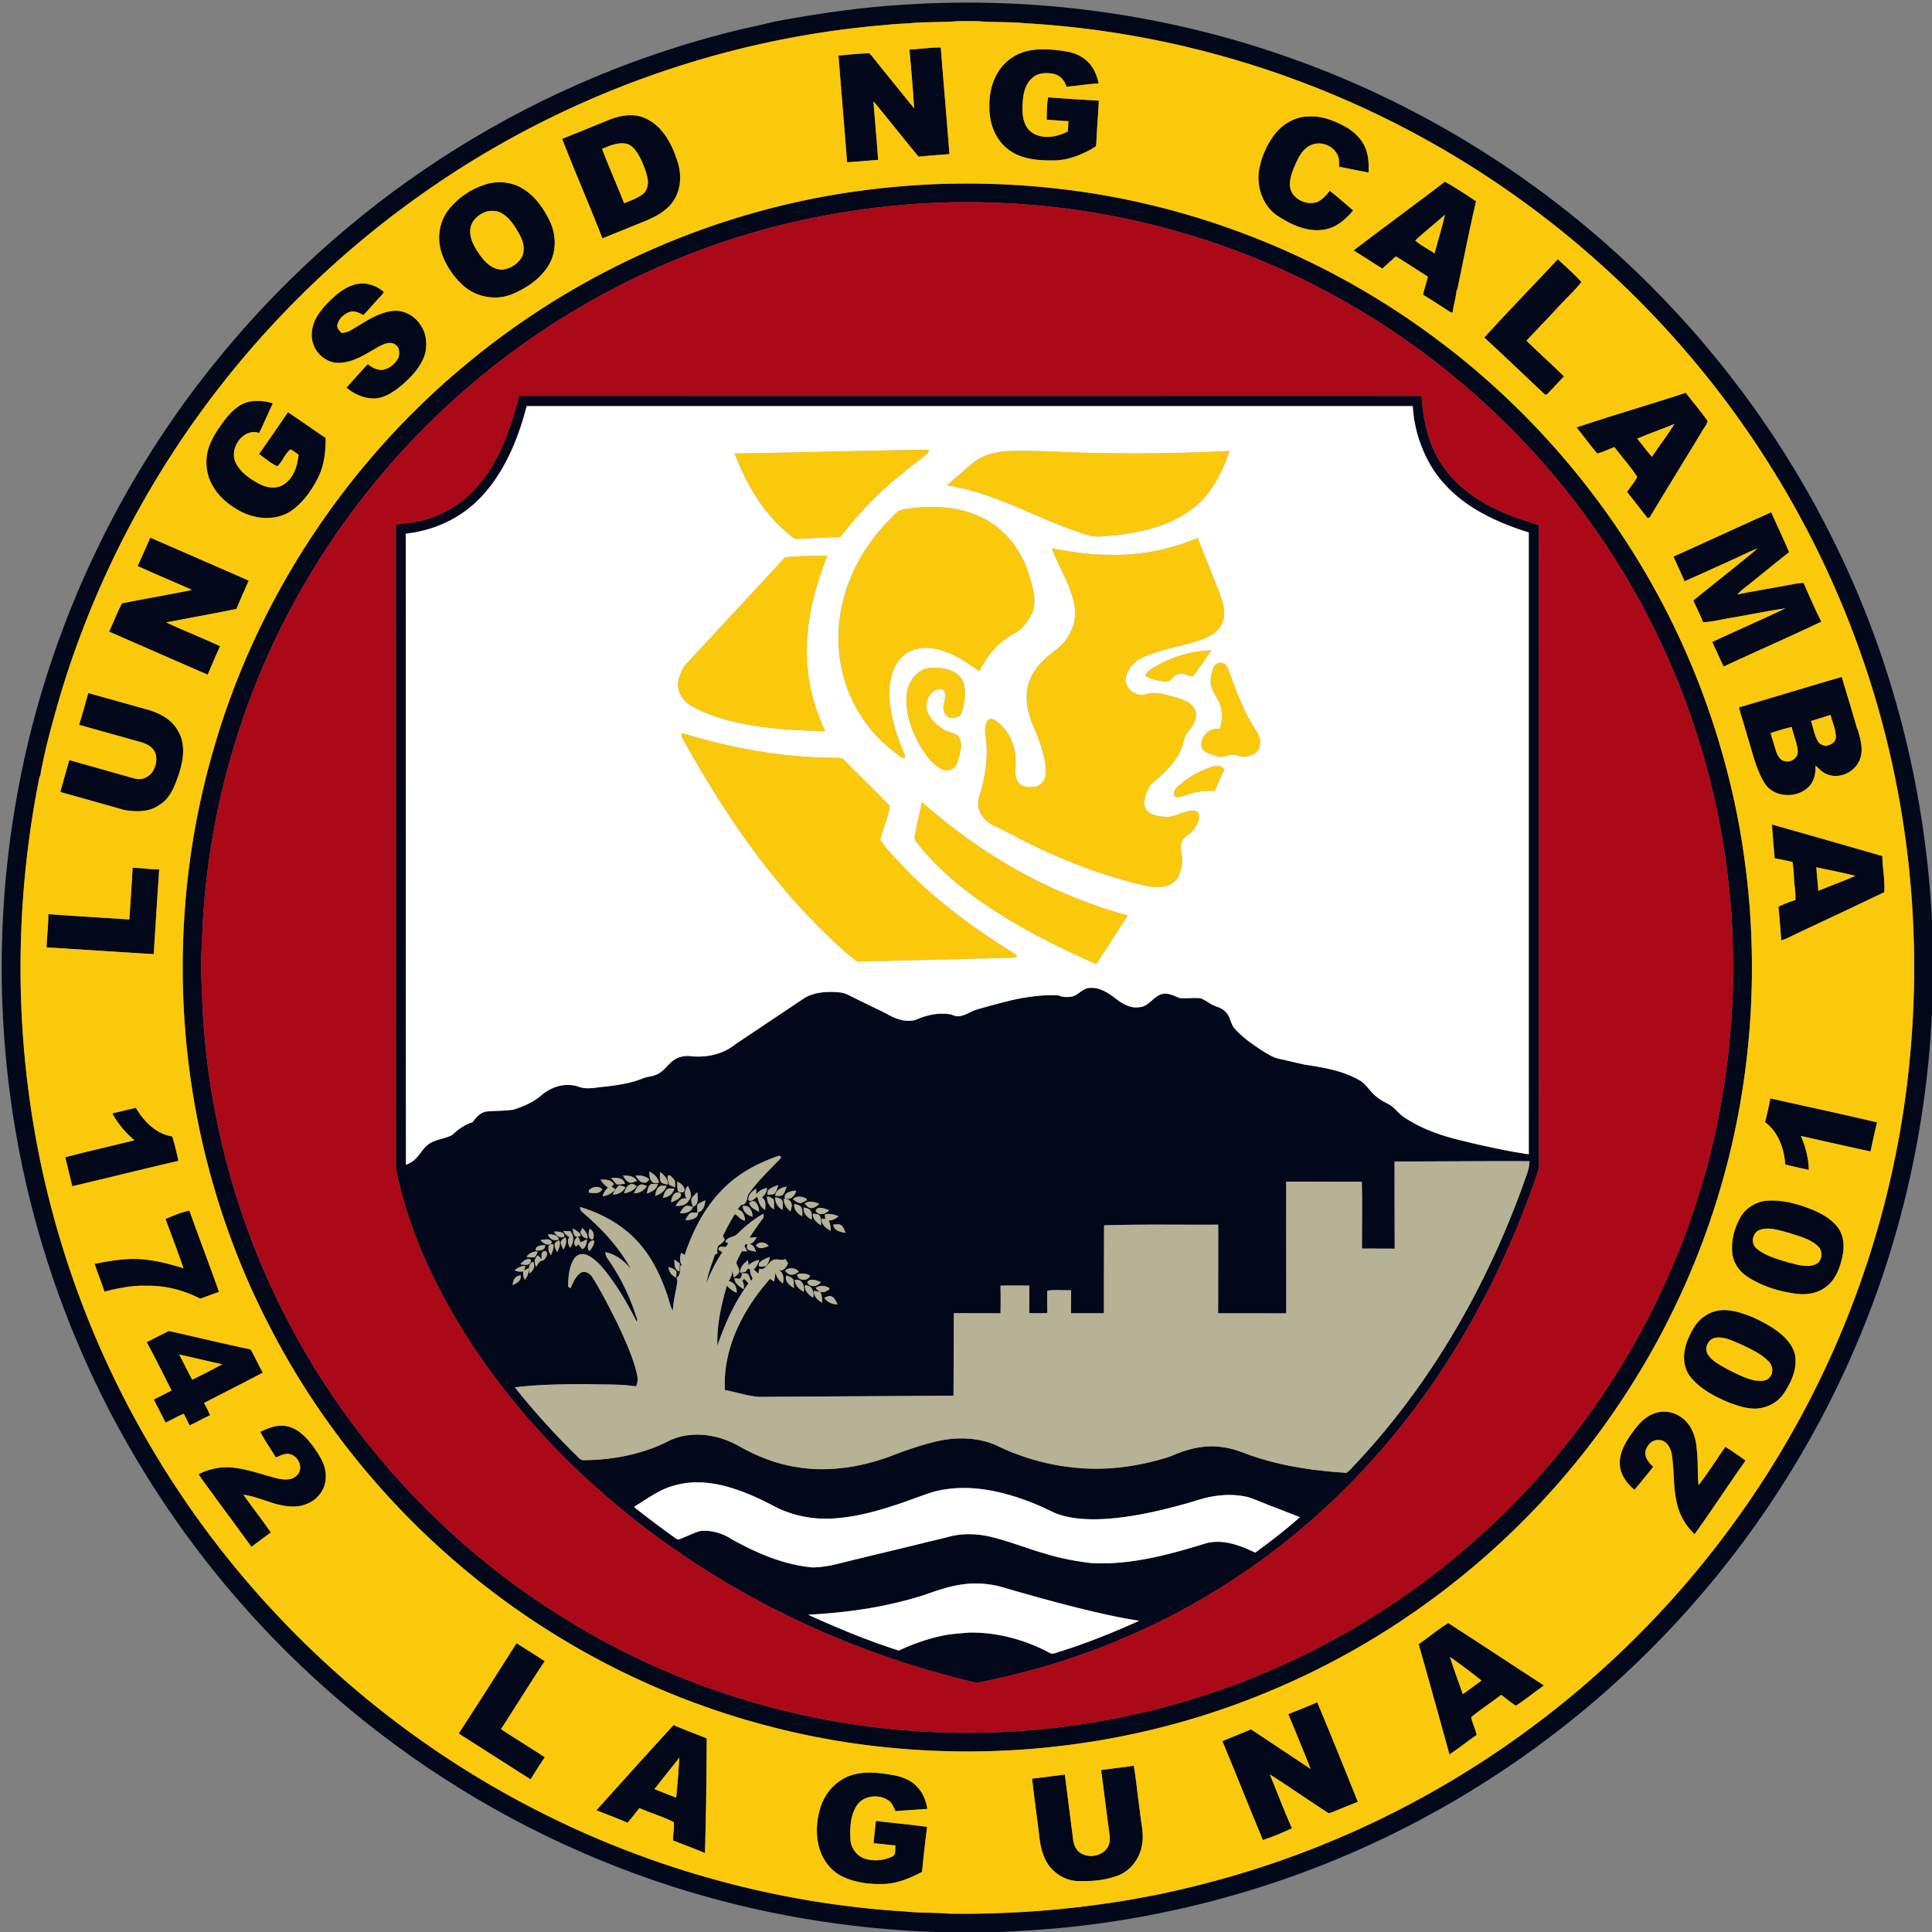 <svg xmlns="http://www.w3.org/2000/svg" width="316" height="316" viewBox="0 0 1350 1350"><rect x="0" y="0" width="1350" height="1350" fill="#808080" stroke="none"/><g fill="#03081a"><path d="M632.81 3.2c90.89-5.85 182.98 6.77 268.81 37.31 97.95 34.59 187.51 92.47 259.64 167.19 52.26 54 95.45 116.78 127.07 184.95 36.59 78.54 57.34 164.27 61.67 250.76v64.29c-4.02 85.53-24.34 170.32-60.05 248.17-31.43 68.87-74.68 132.32-127.12 186.91-49.16 51.22-106.42 94.68-169.05 128.11-74.26 39.81-156.12 65.26-239.8 74.92-18.06 2.18-36.23 3.22-54.38 4.19h-46.2c-61.85-2.19-123.43-12.62-182.41-31.4-70.08-22.33-136.44-56.24-195.58-99.95-69.37-51.13-128.82-115.66-174.06-189.01-35.72-57.73-62.57-120.95-79.31-186.74-23.5-92.16-27.19-189.31-10.86-283 19.2-111.36 67.37-217.48 138.23-305.48 44.79-55.83 98.51-104.5 158.5-143.55 60.55-39.49 127.54-69.13 197.52-87.3 12.07-3.3 24.39-5.57 36.51-8.64C571.88 9.42 602.29 4.9 632.81 3.2m6.12 12.73c-6.3.67-12.64.65-18.92 1.42-117.65 9.45-232.35 51.72-328.29 120.42-63.62 45.4-119.13 102.14-163.12 166.75-38.04 55.83-67.5 117.53-86.77 182.28-5.22 18.29-10.52 36.64-13.72 55.41-.12.11-.35.33-.46.45-16.27 80.96-17.71 164.87-3.73 246.28 13.62 79.22 41.93 155.91 83.19 224.92 63.11 106.22 156.64 194.1 266.61 250.42 80.26 41.35 169.15 65.93 259.28 71.42 10.27 1.1 20.63.59 30.92 1.51 50.32.56 100.76-4.03 150.03-14.42 40.31-8.7 79.89-20.89 117.9-36.92 73.71-30.85 141.67-75.35 199.6-130.38 53.3-50.53 98.12-109.98 132-175.15 40.5-77.88 65.24-163.94 71.98-251.47 7.55-94.52-5.22-190.74-37.93-279.81-26.76-73.32-66.79-141.74-117.41-201.14-60.22-70.78-135.43-128.77-219.33-168.74-76.5-36.55-160.13-58.16-244.78-62.97-10.62-1.05-21.32-.48-31.94-1.35-5.02-.16-10.04-.13-15.05-.03-10.01.76-20.06.45-30.06 1.1"/><path d="M635.49 34.64c7.3-.41 14.54-1.49 21.87-1.45 1.98 24.84 4.14 49.67 6.08 74.51-7.2.53-14.4 1.08-21.59 1.77-10.62-12.77-20.83-25.88-31.48-38.63.99 13.63 2.32 27.25 3.23 40.89-7.25.49-14.47 1.2-21.71 1.67-1.89-24.85-4.07-49.69-5.98-74.55 6.7-.67 13.41-1.39 20.16-1.59 1.68-.42 2.52 1.28 3.49 2.3 9.64 12.08 19.42 24.06 29.14 36.09-.69-13.7-2.1-27.35-3.21-41.01M720.13 35.17c8.24-1.41 16.68-.53 24.88.76 6.87 1.1 13.69 4.47 17.72 10.31 2.58 3.56 4.03 7.78 4.97 12.04-7.52.44-14.96 1.69-22.45 2.33-1.32-4.15-4.34-7.89-8.7-8.96-5.08-.96-11.02-.99-15.07 2.71-5.99 4.96-6.84 13.38-7 20.65-.22 6.62 1.2 14.55 7.45 18.14 7.51 4.41 16.86 2.4 24.23-1.3.13-2.39.27-4.78.43-7.16-5.07-.18-10.12-.85-15.19-.97.15-5.24-.07-10.54 1.05-15.7 11.78.92 23.57 1.57 35.36 2.33-.36 9.25-1.27 18.45-1.62 27.7-.18 1.45.03 3.08-.68 4.4-8.87 5.52-18.97 9.61-29.56 9.65-11.21.13-23.59-.97-32.49-8.54-8.39-6.88-12.18-18.01-12.13-28.6-.19-8.07 1.36-16.3 5.35-23.37 4.78-8.65 13.66-14.92 23.45-16.42M424.28 84.28c8.19-3.48 17.82-5.58 26.29-1.76 12.04 5.05 18.64 17.54 22.52 29.34 3.09 8.6 3.1 18.51-1.38 26.64-4.21 7.9-12.49 12.41-20.44 15.78-10.11 4.09-20.21 8.21-30.32 12.31-9.09-23.32-19.1-46.26-28.15-69.58 10.53-4.16 20.97-8.51 31.48-12.73m-3.58 19.77c4.85 12.75 10.35 25.25 15.4 37.93 4.44-1.67 8.95-3.37 12.85-6.13 3.28-2.41 4.17-6.91 3.6-10.74-.86-4.88-2.73-9.52-4.83-13.99-1.99-4.05-4.54-8.23-8.71-10.32-6.31-1.96-12.58.8-18.31 3.25M890.71 93.85c5.72-7.45 14.79-12.63 24.32-12.49 8.71-.42 17.07 2.87 24.63 6.91 6.74 3.72 12.73 9.5 15.1 16.99 1.64 4.92 1.74 10.16 1.52 15.3-6.87-1.33-13.72-2.7-20.57-4.04-.04-2.78.19-5.71-1.13-8.26-3.26-7.06-12.92-10.25-19.67-6.28-5.17 2.83-7.77 8.46-10.09 13.59-2.15 5.3-4.5 11.1-3.02 16.88 2.48 7.13 11.16 10.94 18.25 8.83 3.82-1.59 6.66-4.77 9.14-7.98 5.57 4.42 10.94 9.09 16.33 13.73-5.24 6.48-12.15 12.2-20.62 13.49-11.41 1.73-22.49-3.4-31.83-9.46-10.48-6.74-15.17-20.11-13.3-32.13 1.56-9.07 5.34-17.77 10.94-25.08M341.81 128.12c7.9-1.71 16.47-.63 23.4 3.64 8.84 5.31 14.93 14.17 19.23 23.35 4.44 9.58 4.4 21.27-1.17 30.39-5.73 9.35-15.25 15.77-25.2 19.96-11.46 4.83-25.41 2.29-34.57-6.07-6.88-6.37-12.39-14.45-15.16-23.45-3.21-10.13-1.17-21.77 5.59-30.01 7.06-8.7 17.06-15 27.88-17.81m-2.08 19.73c-5.38 1.9-10.41 6.26-11.08 12.21-.79 6.54 2.87 12.51 6.39 17.71 3.67 5.32 9.01 10.71 15.95 10.61 5.98-.62 11.81-4.44 14.24-10.03 1.57-4.91.28-10.23-2.25-14.58-3.12-5.53-6.58-11.35-12.21-14.65-3.24-2.09-7.4-2.1-11.04-1.27M1009.59 126.97c7.53 4.09 14.65 8.94 21.81 13.66-4.76 20.49-8.83 41.15-13.08 61.75-.12.08-.34.24-.45.32-.55 5.02-1.96 9.89-2.76 14.87.21 1.33-1.44.71-1.95.31-6.26-4.01-12.45-8.12-18.82-11.94 1.03-4.23 2.3-8.39 3.45-12.59-7.51-4.69-14.82-9.71-22.47-14.18-3.1 2.88-6.29 5.66-9.4 8.51-6.7-4.23-13.37-8.48-20.06-12.7 21.11-16.18 42.65-31.8 63.73-48.01m-20.66 41.04c3.98 3.66 9.04 5.95 13.47 9.05 2.38-9.01 5.17-17.91 7.28-26.99-6.86 6.05-14.08 11.7-20.75 17.94M653.54 128.67c49.5-1.86 99.29 2.53 147.54 13.85 73.63 17.2 143.57 49.89 203.97 95.37 71.25 53.34 129.12 124.34 167.09 204.83 17.64 37.44 30.95 76.88 39.75 117.31 20.1 93.45 15.58 192.15-13.69 283.19-24.44 76.46-66.13 147.28-120.85 205.98-51.91 55.76-115.51 100.67-185.6 130.56-83.22 35.91-175.5 50.01-265.7 41.85-85.88-7.52-169.77-36.05-242.61-82.13-83.4-52.56-152.28-127.95-196.73-215.96-19.89-38.88-34.8-80.26-44.77-122.76-21.17-91.02-18.85-187.53 7.31-277.29 30.37-105.77 93.95-201.54 179.12-271.13 76-62.49 169.14-103.97 266.53-118.17a570 570 0 0 1 58.64-5.5m-4.95 13.27c-25.67 1.34-51.25 4.57-76.49 9.49-94.03 18.22-182.68 62.77-253.81 126.85-46 41.27-84.76 90.57-114.06 145-38.93 72.28-60.8 153.7-63.1 235.77-1.08 13.96-.27 27.97.27 41.94 3.34 75.4 23 150.05 57.31 217.29 44.73 87.99 114.33 163.14 198.69 214.4 73.03 44.79 157.09 71.33 242.56 76.91 90.25 6.13 182.08-10.91 263.89-49.63 67.27-31.58 127.7-77.51 176.41-133.62 51.15-58.8 89.2-128.91 110.52-203.89 13.89-48.51 20.23-99.02 20.47-149.41-.78-16.04-.7-32.13-2.62-48.09-8.18-87.59-38.59-172.99-87.71-245.98-57.14-85.63-139.54-154.1-234.19-194.57-74.76-32.11-156.92-46.54-238.14-42.46M1088.49 181.13c5.6 5.22 11.46 10.26 16.56 15.96-5.57 7-12.36 12.94-18.28 19.65-6.6 7.24-13.55 14.13-20.14 21.37 8.7 8.35 17.61 16.49 26.26 24.89-4.15 4.19-8.01 8.65-12.2 12.78-1.24.19-1.99-.98-2.81-1.63-13.57-12.78-27.01-25.7-40.74-38.29 16.81-18.52 34.33-36.39 51.35-54.73M235.54 205.58c5.67-4.59 12.85-8.38 20.38-7.32 4.46.74 8.87 2.62 12.2 5.72-.35 1.24-1.36 2.11-2.17 3.06-4.12 4.25-7.87 8.84-11.96 13.12-2.81-1.36-5.82-3.15-9.08-2.35-4.21 1.28-8.13 4.61-9.13 9.03-.61 2.49 1.43 4.21 2.89 5.86 2.13-.28 4.3-.6 6.16-1.77 9.02-5.18 17.75-11.77 28.24-13.51 8.16-1.45 16.53 2.81 20.83 9.75 3.96 5.54 4.59 12.72 3.33 19.25-2.35 8.76-8.61 15.77-15.23 21.67-5.45 4.72-11.62 9.26-18.95 10.28-7.69.59-15.15-2.67-21.01-7.48 4.95-5.5 9.9-11.01 14.88-16.49 3.13 2.44 7.01 4.7 11.15 3.88 4.53-1.04 8.45-4.41 10.43-8.58.78-3.05.76-7.05-2.29-8.88-3.45-2.52-7.82-.52-11.15 1.21-8.59 4.69-17.04 10.88-27.13 11.48-8.71.78-17.07-5.69-19.31-13.98-2.07-6.81.04-14.21 3.88-19.97 3.58-5.3 8.18-9.85 13.04-13.98M1101.62 298.68c25.27-8.52 50.95-15.87 76.29-24.25 5.11 6.56 10.43 12.98 15.35 19.7-.57 2.87-2.96 5.22-4.31 7.85-11.84 19.5-23.79 38.93-35.57 58.47-.32 1-1.98 2.34-2.66.87-4.64-5.81-9.11-11.75-13.78-17.53 2.19-3.63 5.35-6.71 7.02-10.62-4.63-7.32-10.69-13.75-15.82-20.77-4.05 1.41-7.89 3.46-12.05 4.5-5.07-5.86-9.54-12.23-14.47-18.22m42.4 7.87c3.61 4.08 6.58 8.67 10.3 12.67 5.13-7.75 10.84-15.11 15.73-23-8.61 3.61-17.48 6.58-26.03 10.33"/><path d="M362.74 276.58c210.21.08 420.42.01 630.63.03.91 14.33 3.57 28.84 10.34 41.64 6.77 12.93 17.58 23.41 29.85 31.12 12.85 8.07 27.28 13.15 41.72 17.55.08 147.02 0 294.03.04 441.05-.09 3.49.4 7.09-.62 10.5-23.97 70.9-60.29 138.05-109.5 194.65-46.18 53.39-103.74 97.01-168.04 126.24-35.69 16.4-73.4 28.4-111.92 36-1.81.37-3.67.43-5.44-.05-75.98-18.16-148.75-50.33-212.52-95.56-53.92-38.25-101.65-85.71-138.04-141.03-21.84-33.6-39.88-70.12-49.65-109.13-1.06-4.85-2.67-9.62-2.92-14.6-.03-149.42.08-298.85-.05-448.28a76 76 0 0 1 9.39-1.32c18.64-2.31 36.21-11.87 48.21-26.33 15.25-17.64 22.78-40.27 28.52-62.48m5.26 7.21c-2.59 10.37-6.03 20.53-10.33 30.32-6.35 14.19-14.86 27.65-26.54 38.06-13.11 11.8-30.05 18.89-47.55 20.73.09 147.02 0 294.05.09 441.08 1.84-.89 3.73-1.75 5.34-3.03 4.32-3.43 6.47-8.94 11.19-11.93 4.84-3.01 10.83-3.31 15.8-5.97 4.07-3.92 8.79-7.24 14.25-8.92 2.5-3.48 5.64-7.09 10.21-7.52 6.01-.51 12.09-.33 18.07-1.18 7.36-2.26 14.54-5.46 20.38-10.57 6.83-5.7 16.4-8.47 25.04-5.62 6.13 2.41 12.74.48 19.05.04 8.69-1.06 17.5-2.27 25.68-5.55 3.71-1.64 8-1.44 11.5-3.59 3.99-2.14 6.37-6.2 9.94-8.85 3.6-2.81 8.42-3.91 12.9-3.23 10.88 1.03 22.3-1.38 30.88-8.42 16.3-10.88 32.57-21.81 48.87-32.69 7.45-3.95 16.18-4.31 24.41-3.46 2.71.35 5.24 1.52 7.66 2.75 7.96 4.02 16.03 7.82 24.03 11.76 6.28 3.78 13.9 6.78 21.25 4.52 7.39-3.29 15.63-5.06 23.7-3.78 2.07.49 4.06 1.63 6.26 1.34 4.53-.41 8.2-3.41 12.47-4.67 8.08-2.35 16.21-4.5 24.38-6.53 3.05-.64 6.09-1.33 9.19-1.8 7.86-1.23 15.85-2.13 23.82-1.47 2.8 1.33 6.02 1.24 9.03.79 4.48-1.02 7.27-5.57 11.95-6.04 6.96-.84 13.22 3.21 18.49 7.26 4.73 3.69 10.38 7.16 16.66 6.17 6.57-.29 9.57-7.27 15.5-9.06 4.31-1.41 8.53.96 12.43 2.57 5.07.63 10.19-.37 15.27.3 2.01 1.03 3.99 2.1 5.89 3.34 3.64 2.51 8.56 2.86 11.51 6.43 2.88 2.87 3.12 7.22 5.34 10.5 5.15 6.22 11.87 10.87 18.52 15.35 4.24 2.6 8.44 5.67 13.44 6.65 6.03 1.3 12.02 2.82 18.07 4.12 13.03 1.92 26.47 4.22 38.02 10.93 3.63 1.91 5.82 5.5 8.55 8.42 3.11 3.44 7.11 5.92 11.24 7.98 4.06 1.92 6.59 5.85 10.1 8.53 11.73 8.18 25.35 13.2 39.16 16.58 13.16 3.32 26.42 6.21 39.77 8.66 2.01.29 4.06.56 6.06 1.04.83.1 2.48.29 3.3.38-.03-144.82 0-289.64-.01-434.47-13.39-4.07-26.47-9.47-38.39-16.85-12.9-7.97-24.16-18.91-31.45-32.29-6.54-11.98-10.46-25.48-11.21-39.11-206.4-.01-412.79 0-619.18 0M541.38 808.6c-13.01 4.77-25.46 11.6-35.37 21.42-13.2 12.81-21.79 29.58-27.58 46.87-.84-.51-1.68-1.01-2.5-1.5-.76 3.06-1.21 6.33.72 9.09-.34-.04-1.04-.13-1.39-.17.26 3.06.14 6.66-2.51 8.73.16.51.48 1.54.63 2.05-.97 6.98-2.92 13.85-3.26 20.94-2.08-3.98-2.87-8.44-4.38-12.62-4.59-13-10.79-25.72-20.25-35.9-10.65-11.73-25.04-19.61-40.12-24.08-.06 1.47.47 2.66 1.58 3.57 13.33 11.33 25.57 24.37 33.97 39.83-4.52-5.67-10.69-10.45-17.94-11.84.18 1.82.77 3.58 1.96 5.02 9.04 12.83 15.78 27.16 20.34 42.16-.13.47-.25.96-.37 1.46-6.03-12.05-12.85-23.79-21.12-34.46-3.9-4.81-8.06-9.85-13.9-12.32-3.36-1.41-7.28-.02-9.04 3.16-3.33 5.67-3.74 12.56-3.88 18.99.41.31 1.24.93 1.65 1.24 1.79-3.81 3.32-8.09 6.86-10.66 3.08-2.23 7.02.38 8.67 3.2 6.58 10.65 12.25 21.85 17.8 33.07 4.52 9.83 9.09 19.71 12.09 30.14 1.07 4.12 2.58 8.76.32 12.76-11.36-1.78-22.93-1.1-34.38-1.59-16.76.16-33.58.14-50.22 2.29 13.99 17.49 29.06 34.12 45.16 49.69 1.51 1.74 4.03 1.01 6.06 1.12 19.73-.53 39.57-4.67 57.17-13.81 15.32-6.98 33.37-4.19 47.75 3.78 12.41 7.09 25.9 12.48 40.06 14.8 22.29 3.89 45.34.29 66.41-7.52 10.64-4.19 21.54-7.83 32.67-10.5 13.57-2.98 28.27-2.76 41.13 2.94 16.87 8.22 35.16 13.58 53.85 15.46 22.79 2.59 46.02-.69 67.77-7.71 11.29-5.04 23.83-8.47 36.26-6.5 5.53.65 10.85 2.36 16.03 4.37 22.62 8.56 46.8 12.01 70.82 13.6 2.51-1.85 4.43-4.35 6.61-6.55 52.7-56.15 91.63-124.33 117.46-196.66 1.63-4.74 3.75-9.44 3.73-14.55-31.41-.18-62.83.23-94.23.18-.03 20.31.02 40.62.1 60.93-7.63 0-15.27-.07-22.9-.07-.06-15.57.27-31.15-.11-46.72-17.59.12-35.19-.1-52.79-.02-.08 30.67.02 61.34.02 92.01-15.87-.05-31.75-.03-47.63-.06.07-20.64.08-41.28.08-61.92-26.58.22-53.17-.41-79.73.5-.14 20.46-.11 40.93-.12 61.39-7.68 0-15.35.02-23.02.01.04-5.37 0-10.73.05-16.09-5.52.17-11.09-.43-16.57.28-.28 5.22-.09 10.47-.02 15.7-4.23.16-8.46.16-12.68-.01.19-6.41.04-12.81.12-19.2-6.72-.05-13.44-.11-20.16.06.13 6.43.12 12.87.02 19.31-10.86-.12-21.71 0-32.57-.12-.19 19.22-.18 38.44-.3 57.67-45.07.35-90.15.48-135.22.87-8.35-.47-16.35-3.34-24.54-4.81-1.49-29.09 12.68-56.53 31.6-77.74.94.64 1.89 1.3 2.84 1.95.34-2.14.65-4.27.96-6.4.62 3.19 2.57 5.78 5.11 7.75.81-3.49.67-7.53-2.89-9.37 3.41 1.03 5.29-2.07 6.54-4.68-.63-1.02-1.24-2.03-1.83-3.04-3.2 1.62-6.8-1-9.7 1.27-2.78 2.02-4.31 6.76-8.61 5.48-.18 1.16-.35 2.33-.52 3.51-1.13-1-2.26-2-3.38-2.98 2.05-1.74 3.1-4.21 3.95-6.68-2.85.47-5.43 1.78-7.56 3.71-.09-.87-.27-2.61-.35-3.48-2.86 2.13-5.54 4.78-5.48 8.65l3.66-.48c.59-.8 1.2-1.6 1.8-2.38.37.12 1.1.37 1.47.49-.06 2.26.66 4.38 1.78 6.35-.26.5-.78 1.51-1.04 2.01-.59-1.46-1.03-2.98-1.83-4.32-.97-1.85-3.23-.98-4.88-1.26.69 1.48-.25 2.83-1.09 3.94-.98-.1-2.93-.28-3.91-.38.37 3.74 3.67 5.85 6.57 7.65.18-2.03.18-4.1-1.06-5.84.44-.51.88-1.01 1.33-1.5.92 1.12 2.2 2.01 3.01 3.26-9.69 13.15-16.48 28.18-21.69 43.6-.6-14.28 2.65-28.44 6.58-42.09 1.95 2.08 4.11 4.04 6.89 4.92.21-3.76-1.74-7.31-5.64-8.04 1.57-2.42 2.77-5.08 2.76-8.01.22 1.88.5 3.74.85 5.63 1.29-1.17 2.97-2.08 3.69-3.74.78-2.55-1.65-4.47-1.9-6.84.97-2.76 2.5-5.26 3.78-7.87.97 0 2.9.01 3.86.02a41 41 0 0 1-1.93-3.54c.15-.38.47-1.13.63-1.51 3.71.8 6.47-1.66 7.84-4.9-1.68.15-3.35.31-5.01.51 2.84-4.53 5.88-8.92 9.11-13.18 1.01-.98.65-2.43.66-3.66-6.58 3.61-12.39 8.46-17.74 13.67-2.37 3-7.28 2.12-8.95 5.9.54.26 1.62.79 2.16 1.05-.56.92-1.19 1.78-1.79 2.68-1.68-.09-3.77-.81-4.99.78-.61 1.69 1.66 1.91 2.6 2.79-4.58 6.81-8.17 14.22-11.24 21.82 1.29-6.89 3.71-13.48 6.03-20.07.45-.24 1.35-.72 1.81-.95-.32-2.11-.54-4.45 1.3-5.91 1.49-1 3.04-2.1 3.74-3.83-.57-1.14-1.7-2.24-.74-3.48 2.34-4.87 4.91-9.65 7.83-14.19 2.48 1.21 4 4.28 7.13 4.54-.21-3.52-1.57-7.01-5.33-7.9.84-1.03 1.7-2.02 2.55-3.02 4.12-.13 4.02-4.4 4.96-7.29 6.59-9.39 14.99-17.3 22.88-25.54-.14-2.81-2.89-.79-4.3-.54m-87.63 10.05c.11 2.33-.03 5.01 1.72 6.84 1.07 1.73 3.32.83 4.96 1.06-.51-3.8-3.53-6.21-6.68-7.9m7.5.31c-.04 2-.38 4.07.13 6.05.81 2.18 3.35 2.38 5.33 2.72.16-3.83-2.61-6.68-5.46-8.77m-25.99 2.56c1.32 1.77 2.44 4.04 4.68 4.82 1.82.33 3.48-.64 5.13-1.2-2.08-3.45-6.16-3.88-9.81-3.62m8.79-.08c1.57 1.91 2.99 4.95 5.89 4.9 1.74.37 2.79-1.08 3.79-2.2-2.65-2.44-6.2-3.04-9.68-2.7m22.65.11c-.62 2.25.3 4.39 1.06 6.47 1.32.54 2.65 1.09 3.98 1.64-.13-2.07.51-4.59-1.31-6.12-1.09-.82-2.1-3.2-3.73-1.99m-39.55 1.58c1.17 1.51 2.28 3.1 3.78 4.34 1.9.41 3.83-.15 5.73-.32-1.01-4.41-5.95-4.27-9.51-4.02m-7.41 1.12c1.12 2.33 3.01 4.11 5.13 5.55a13.2 13.2 0 0 0-3.83 6.08c3.51-.46 6.72-2.04 8.97-4.81a89 89 0 0 1-2.83-2.04l1.89-1.57c-2.08-3.13-5.93-3.37-9.33-3.21m53.5 1.38c.12 2.38-.4 5.11.95 7.26 1.2.37 2.4.36 3.59-.02 1.88-3-2.08-6.08-4.54-7.24m-37.21 8.19c3.51-.44 6.68-2.04 8.87-4.85-1.28-1.09-3.21-2.29-4.85-1.21-2.48 1.02-3.15 3.81-4.02 6.06m6.97.01c3.74.02 7.08-1.91 9.01-5.08-1.58-.43-3.29-1.66-4.94-.79-2.13 1.31-3.05 3.73-4.07 5.87m9.01.18c3.31-1.22 6.95-2.91 7.63-6.81q-2.355-.045-4.68.18c-2.26 1.39-2.49 4.27-2.95 6.63m-40.45-2.37c-.03.43-.11 1.29-.14 1.72 3.35.28 7.68 1.23 9.43-2.49-2.91-2.35-6.74-1.8-9.29.77m16.6 3.09c3.7 0 7.1-1.85 8.94-5.08-1.37-.66-2.79-1.13-4.25-1.39-2.35 1.47-3.43 4.12-4.69 6.47m29.67.91c3.55-1.15 6.93-3.25 7.86-7.14-.95.02-2.85.05-3.8.07-3.08.85-3.62 4.39-4.06 7.07m21.99 2c-3.8-1.29-6.1 2.24-7.71 5.04 3.58.11 7.81-.56 9.4-4.25 2.6-2.97.58-6.83-.86-9.8-2.34 2.38-2.72 6.23-.83 9.01m56.8-5.93q-.27 1.53-.51 3.09c1.65-.18 3.46.16 5-.62 1.57-1.65 1.98-3.98 2.7-6.04-2.62.71-5.09 1.84-7.19 3.57m-69.88-1.11c-2.32 1.25-2.7 4.07-3.52 6.31 3.72-.14 7.08-2.65 7.97-6.33-1.49-.04-3-.33-4.45.02m75.03 5.17c1.85-.3 4.29.39 5.57-1.39 1.2-1.52 1.63-3.49 2.31-5.26-3.58.64-7.85 2.39-7.88 6.65m-18.27-.19c-.27 1.23-1.45 3.16.53 3.53 2.19.11 3.46-2.02 5.18-3.04.78 3.65 1.89 7.4 5.41 9.36.19-3.06.96-6.83-2.21-8.66 1.89-1.83 3.7-3.9 3.46-6.75-2.93.76-5.72 2.08-7.45 4.64 0-1.39-.02-2.77-.05-4.13-1.87 1.39-4.02 2.75-4.87 5.05m24.98 1.55c3.85 2.09 7.04-1.81 7.95-5.18-2.91.13-8.98 1.07-7.95 5.18m-79.41 3.01c2.64-1.23 7.28-2.61 6.76-6.1-4.11-2.83-7.05 2.51-6.76 6.1m14.31-2.87c-.84 2 .24 4.08.88 5.98 4.16-1.64 3.38-6.55 2.92-10.08-1.33 1.29-2.83 2.48-3.8 4.1m70.68.55c1.86 1.57 4.23 3.83 6.83 2.27.89-.71 3.69-.87 2.67-2.49-2.91-1.66-6.85-2.26-9.5.22m-18.01-1.8c-.35 3.75 1.65 7.05 4.69 9.09.07-2.34.34-4.71-.18-7.01-1.28-1.14-2.78-1.83-4.51-2.08m5.68.48c-.36 3.73 1.83 7.09 5.01 8.86.09-2.42.98-5.27-.8-7.29-1.17-1.01-2.84-1.06-4.21-1.57m6.07.9c-.49 3.76 1.93 6.73 4.52 9.11.46-2.06 1.59-4.3.38-6.31-.69-2.06-3.13-2.3-4.9-2.8m-60.58 4.27q-.03 2.715 0 5.46c4.25-.43 5.29-4.93 5.63-8.42-1.95.83-3.82 1.83-5.63 2.96m36.87-1.63-.58.63c.98 3.21 4.16 4.7 6.94 6.07-.02-3.29-2.02-9.56-6.36-6.7m38.12.95c1.37 1.33 2.67 3.2 4.82 3.18 2.17-.17 3.86-1.59 5.43-2.95-3.29-1.33-7.08-2.55-10.25-.23m-7.16.25c-.72 4.08 2.46 6.79 5.54 8.73-.19-2.06.57-4.44-.72-6.24-.93-1.81-3.16-1.89-4.82-2.49m-80.11 6.45c3.63.36 7.87-.47 9.27-4.3-1.68-.3-3.48-1.39-5.16-.56-1.95 1.02-2.87 3.17-4.11 4.86m43.96-4.89c.24 3.91 3.48 6.37 6.97 7.42.02-4-2.21-8.53-6.97-7.42m42.7.9c-.6 3.99 2.38 6.87 5.59 8.59-.08-2.16.47-4.61-.96-6.44-1-1.6-3.06-1.61-4.63-2.15m8.4 2.25c1.76 4.01 7.14 2.53 9.33-.37-2.73-.83-8.05-3.36-9.33.37m-91.12 6.62c3.56.01 8.64-.68 9.01-5.18-1.64-.15-3.28-.18-4.91-.07-2.08 1.06-2.99 3.33-4.1 5.25m89.09-4.51c-.17 3.81 2.78 6.44 5.81 8.14-.25-1.99.26-4.18-.69-6-.76-2.26-3.3-1.74-5.12-2.14m8.39.51c.1.82.29 2.46.38 3.28l-2.58-.32c-.51 4.11 3.04 6.8 6.28 8.46.07-2.51-.32-4.97-1.43-7.22 2.68.08 5-1.16 6.92-2.92-3.04-1.3-6.29-2-9.57-1.28m5.9 7.02c.32 4.39 5.07 5.32 8.56 5.87-.76-1.65-1.17-3.53-2.51-4.81-1.46-1.87-4.07-.83-6.05-1.06m-176.73 5.5c1.03 2.12 2.28 4.22 4.98 4.29.55-3.11-1.82-5.27-3.61-7.4-.35.78-1.03 2.33-1.37 3.11m6.48-2.47c-.82 2.48-1.62 7.34 2.18 7.46 1.49-2.5.51-6.24-2.18-7.46m-7.14 5.2.91-.31c-.37-2.72-3.61-3.57-5.31-5.18-.39 2.67.73 7.33 4.4 5.49m-17.83-3.25c1.46 2.54 4.17 5.31 7.29 3.48.42-3.66-4.82-3.48-7.29-3.48m6.53-.37a9.16 9.16 0 0 0 4.41 4.19c-2.04 2.29-.87 5.09.31 7.51 2.63-3.31 3.21-8.48.08-11.65-1.2-.01-3.6-.04-4.8-.05m-10.62 2.25c.85 3.42 4.28 4.96 7.48 3.67-.76-3.52-4.6-3.58-7.48-3.67m8.95 6.53c.46 1.39 1.14 2.72 1.79 4.05 1.61-2.55 2.46-5.52 1.44-8.47-1.56.97-3.65 2.22-3.23 4.42m10.56-3.5c-2.09 1.42-1.03 8.14 1.61 3.96.98 1.14 1.9 2.35 2.93 3.47 2.48-1.45 3.06-4.39 3.11-7.03-1.44 1.03-3.1 1.8-4.84 2.17.17-1.28-1.47-5.64-2.81-2.57m-24.76 1.07c1.74 2.23 6.23 4.92 7.95 1.36-1.43-2.83-5.42-1.75-7.95-1.36m9.98 2.38c-.45 2.16.68 4.14 1.66 5.99 1.33-2.56 2.46-5.37 1.48-8.26-1.15.57-2.56.98-3.14 2.27m24.02 5.34c1.93-2.12 3.73-4.52 3.34-7.58-4.02.11-5.23 4.54-3.34 7.58m116.53-4.1c2.18 3.26 5.91 1.55 8.84.57-2.18-2.97-6.35-3.49-8.84-.57m-143.17 6.79c.98-2.41 2.16-4.92 1.52-7.58-4.67-.93-3.79 5.45-1.52 7.58M522 871.02c-.65 3.23 4.15 2.83 6.23 3.65-.56-1.67-1.07-3.49-2.62-4.51-1.11-1.03-3.89-1.41-3.61.86m-147.71 2.54c2.92.73 6.53.25 6.74-3.51-2.32-.01-7.08.35-6.74 3.51m5.89.61c-2.35 1.04-1.72 3.54-1.59 5.61-.95-.79-2.04-1.5-2.51-2.66-2.92 1.77-2.91 5.3-1.42 8.02 1.11-1.39 1.74-3.31 3.41-4.16 3.22.25 6.39-6.97 2.11-6.81m-12.25 4.09c1.72.25 3.45.38 5.2.39 1.65-.76 1.9-2.71 2.6-4.17-3.13-.18-6.06 1.16-7.8 3.78m162.42 4.53c-1.06 3.68 3 1.95 5.09 1.93 1.21-1.97 2.31-4.06 2.33-6.42-2.66 1.11-5.59 2.12-7.42 4.49m-166.7.63c2.29.2 6.01 1.39 7.05-1.55.61-1.6.01-2.3-1.78-2.09-2.26.28-3.86 2.01-5.27 3.64m107.63-3.26c.01 3.12-.24 7.14 3.49 8.35.07-1.92.13-3.82.17-5.72-1.22-.9-2.44-1.77-3.66-2.63m-101.21 9.68c2.49-1.95 4.4-5.29 2.29-8.27-3.13 1.82-3.15 5.16-2.29 8.27m-10.46-2.3c1.83 1.1 3.89 1.2 5.97.85-.06 1.98-.05 4.13 1.25 5.79 1.7-2.34 2.95-4.99 2.5-7.95-1.07.5-2.12 1.02-3.15 1.58.33-1.03.66-2.05 1-3.06-2.91-.44-5.39 1.06-7.57 2.79m107.55-2.29c-.02 3.46 2.38 6.06 5.31 7.56-.23-1.71 1.08-4.26-.8-5.41-1.35-1.02-2.97-1.53-4.51-2.15m82.62 1.68c-2.41.94.58 2.87 1.61 3.47 2.36.99 4.8-.38 6.68-1.73-1.44-2.64-5.79-2.95-8.29-1.74m7.24 3.58c.29 4.86 7.81 4.93 9.03.76-2.83-1.47-6.02-1.88-9.03-.76m-198.72 7.42c2.76-1.3 6.23-3.04 5.46-6.73-3.61.17-5.6 3.35-5.46 6.73m196.43 2.17c-.07-2.04.06-4.09-.46-6.06-1.06-1.68-3.14-2.05-4.79-2.83-1.47 4.08 2.32 6.9 5.25 8.89m9.31-4.04c1.94 4.07 7.27 2.87 9.58-.2-2.8-1.01-7.75-3.27-9.58.2m-8.7-1.71c.1 3.83 3.2 6.42 6.18 8.3 1.08-4.11-1.22-9.4-6.18-8.3m7.12 3.81c-.4 3.99 2.66 6.62 5.66 8.56 1.1-3.97-.89-8.98-5.66-8.56m7.45 1.79c1.61 2.23 4.33 3.78 7.07 2.51.72-.73 3.56-1.21 2.3-2.57-2.9-1.71-6.57-2-9.37.06m-1.22 2.06c-.26 3.88 2.75 6.36 5.65 8.32.29-2.65.02-5.27-1.23-7.64-1.47-.24-2.96-.48-4.42-.68m7.33 4.79c2.02 3.2 5.57 4.64 9.26 4.63-1.14-2.04-1.97-4.68-4.34-5.59-1.72-.68-3.35.43-4.92.96m-105.14 131.31c-10.24 2.67-18.67 9.31-27.63 14.62.32.96 1.33 1.42 2.05 2.1 8.77 6.9 17.73 13.57 26.8 20.08 2.14 1.81 4.7-.4 6.85-1.07 3.65-1.43 7.14-3.43 11.03-4.12 7.32-.54 14.73 1.58 20.87 5.58 17.66 9.86 36.77 18.2 57.13 19.95 6.87-.15 13.62-1.47 20.25-3.23 19.25-4.79 38.58-9.25 57.82-14.05 5.62-1.39 11.26-2.66 16.86-4.13 10.76-2.89 22.35-2.12 33 .95 11.81 3.17 23.21 7.64 34.97 11.01 10.12 3.12 20.56 5.04 31.06 6.35 27.72 1.7 54.91-5.78 81.14-13.88 11.74-2.91 23.53 1.61 34 6.64 10.77-7.8 21.3-15.97 31.26-24.78-5.43-2.08-10.84-4.2-16.24-6.32-1.41-.53-2.79-1.07-4.18-1.57-5.31-2.09-10.54-4.39-15.96-6.14-7.54-1.8-15.43-1.87-23.07-.68-7.51.98-14.58 3.79-21.86 5.7-18.36 5.05-37.08 9.25-56.14 10.33-11.25.49-22.87.02-33.46-4.13-4.52-2-8.92-4.28-13.49-6.15-22.5-9.29-47.88-15.19-71.93-8.67-9.13 2.82-17.94 6.57-27.07 9.38-14.55 4.8-29.59 8.67-44.97 9.27-13.36.48-26.85-2.34-38.74-8.49-11.06-5.91-22.61-11.08-34.76-14.27-11.61-3.02-24-3.77-35.59-.28m173.2 76.99c-3.11.89-6.2 1.87-9.33 2.7-4.26 1.12-8.54 2.19-12.84 3.13-18.8 4.21-38.01 6.3-57.23 7.38 20.69 9.38 41.71 18.14 63.36 25.03 9.87-4.63 20.21-8.25 30.88-10.48 5.9-1.25 11.91-1.47 17.89-2.07 19.63-.42 39.14 4.86 56.44 14.04 2.19 1.52 4.67-.06 6.92-.62 19.07-5.97 37.61-13.46 55.82-21.67-17.86-2.79-35.45-7.07-52.94-11.61-1.34-.36-2.66-.66-3.97-1.03-12.8-3.44-25.58-6.97-38.28-10.73-9.03-2.55-18.56-3.41-27.86-2.11-9.96 1.26-19.42 4.78-28.86 8.04M157.27 293.13c4.13-5.26 9.14-10.39 15.81-12.2 5.78-1.41 11.91-.86 17.56.91-3.23 6.89-6.28 13.85-9.54 20.72-11.3-3.77-21.36 11.01-16.32 20.89 3.47 6.98 10.32 11.51 17.07 14.96 5.48 2.91 12.82 3.35 17.77-.86 6.07-4.73 8.2-12.52 9.02-19.83-1.84-1.3-3.61-2.71-5.62-3.73-4.01 2.98-5.54 8.55-9.28 11.84-4.62-2.12-8.58-5.64-12.76-8.56 6.86-9.66 13.52-19.46 20.21-29.24 8.88 5.86 17.53 12.05 26.34 18.01.14 9.55-1.03 19.38-5.42 27.99-4.39 8.73-10.3 16.99-18.31 22.73-10.14 7.05-23.99 6.38-34.74 1.07-8.26-4.2-15.93-10.22-20.49-18.42-5.46-9.26-5.71-21.26-1.04-30.89 2.55-5.53 6.05-10.56 9.74-15.39M1169.35 388.9c22.82-10.18 45.46-20.78 68.3-30.94 4.12 9.31 8.6 18.48 12.47 27.91-9.77 7.65-19.34 15.55-29.02 23.3-2.48 1.94-5.05 3.79-7.08 6.21 12.96-2.68 26.05-4.71 39.05-7.22 2.34-.5 4.72-.75 7.13-.92 4.09 9.08 7.93 18.29 12.47 27.16-22.58 10.78-45.57 20.73-68.23 31.36-2.89-5.63-5.22-11.51-8.01-17.18 16.96-7.92 34.14-15.4 51.05-23.45-12.91 1.82-25.67 4.58-38.53 6.71-6.31.96-12.52 2.79-18.93 2.88-2.07-5.12-4.48-10.08-6.82-15.08 14.88-12.21 30.13-23.99 44.91-36.33-5.76 1.97-11.13 4.96-16.71 7.39-11.41 5.19-22.81 10.4-34.28 15.46-2.56-5.77-5.18-11.51-7.77-17.26M96.16 395.5c3.09-6.54 5.97-13.18 8.83-19.83 22.97 9.94 45.87 20.03 68.81 30.02-2.89 6.6-5.86 13.16-8.59 19.82-16.32 3.32-32.71 6.28-49.06 9.42 12.43 5.78 25.19 10.82 37.63 16.59-2.96 6.6-5.83 13.25-8.66 19.91-22.99-9.99-45.94-20.06-68.91-30.1 3.22-6.49 5.53-13.49 9.09-19.75 16.24-3.28 32.61-6 48.84-9.35-12.6-5.71-25.42-10.94-37.98-16.73M1215.09 494.32c23.97-7.04 47.87-14.36 71.85-21.32 3.57 12.12 7.36 24.18 10.78 36.34.11.12.32.36.43.48 1.8 6.45 3.93 13.38 1.73 20.02-2.82 9.14-13.96 14.86-22.93 11.27-3.4-1.08-5.8-3.86-8.31-6.22.11 5.08-.72 10.54-4.32 14.4-8.35 9.18-25.6 8.36-31.79-2.88-5.68-9.69-8.06-20.76-11.37-31.37-1.97-6.93-4.16-13.79-6.07-20.72m50.32 9.51c1.75 4.86 2.35 10.25 5.2 14.66 1.1 1.83 3.29 2.15 5.15 2.82 2.84-.77 6.35-1.98 6.98-5.31.49-5.71-2.39-10.98-3.6-16.44-4.56 1.48-9.16 2.84-13.73 4.27m-28.2 8.36c1.29 4.25 2.45 8.55 3.85 12.77 1 2.93 2.71 6.22 6.05 6.91 4.32 1.18 9.17-2.2 9.14-6.79-.48-5.91-3.16-11.32-4.24-17.1-5.02 1.07-9.89 2.72-14.8 4.21M61.7 484.27c13.1 3.66 26.2 7.3 39.29 11 9.15 2.28 18.59 6.69 23.32 15.3 5.56 9 3.9 20.31.82 29.88-2.87 8.38-6.13 17.8-14.36 22.37-6.94 4.8-15.8 4.49-23.76 3.2-14.96-4.16-29.88-8.48-44.85-12.59 2.01-7.46 4.12-14.89 6.27-22.3 15.16 4.25 30.31 8.57 45.47 12.81 5.1 1.64 10.88-1.09 13.32-5.75 2.04-3.98 2.93-9.06.73-13.16-1.88-3.52-5.7-5.37-9.38-6.41-14.42-4.1-28.88-8.04-43.29-12.18 2.31-7.34 4.29-14.78 6.42-22.17M1238.16 576.11c25.74 7.28 51.47 14.62 77.16 22.09-.01 8.41 1.99 16.84 1.31 25.23-20.31 9.73-40.7 19.31-61.1 28.88-3.59 1.66-7 3.8-10.87 4.73-.62-7.83-1.17-15.66-1.98-23.47 3.82-1.85 7.76-3.43 11.84-4.63.39-5.7-.96-11.3-1.04-16.97-.09-3.25-.57-6.45-.94-9.67-4.14-.96-8.31-1.78-12.47-2.56-.69-7.87-1.42-15.74-1.91-23.63m31.07 29.95c.25 5.49 1.03 10.93 1.33 16.42 8.58-3.62 17.38-6.7 25.89-10.47-9.02-2.22-18.12-4.12-27.22-5.95M90.39 642.48c.76-12.03 1.65-24.05 2.26-36.08 6.22.03 12.37 1.1 18.58 1.14-1.33 19.71-2.58 39.44-3.8 59.16-24.98-1.47-49.95-3.21-74.93-4.71.32-7.75 1.29-15.45 1.27-23.22 18.86 1.35 37.75 2.44 56.62 3.71M1237.02 767.48c24.86 5.61 49.8 10.88 74.59 16.78-1.65 6.75-3.11 13.54-4.56 20.33-16.24-3.51-32.45-7.16-48.65-10.83 3.24 7.52 5.35 15.56 5.51 23.78-5.48-1.38-11.04-2.39-16.48-3.89-.76-11.14-4.81-22.63-14.06-29.51 1.31-5.54 2.68-11.06 3.65-16.66M78.49 778.01c5.48-1.34 10.96-2.65 16.45-3.91 5.59 9.45 14.09 18.26 25.42 19.99 1.77 5.6 3.09 11.33 4.32 17.08-24.77 5.7-49.41 11.96-74.17 17.71-1.72-6.73-3.19-13.51-4.93-20.23 16.06-4.24 32.27-7.87 48.39-11.85-6.22-5.3-11.62-11.57-15.48-18.79M1234.01 839.03c11.52-.93 22.95 2.32 33.51 6.7 6.28 2.8 12.54 6.43 16.73 12.04 4.22 5.71 4.67 13.32 3.2 20.06-1.7 7.89-4.67 16.19-11.34 21.24-5.89 4.69-13.82 5.94-21.13 4.94-11.74-1.53-23.38-5.16-33.42-11.51-5.49-3.36-9.65-8.89-10.89-15.25-1.44-9.29.96-18.85 5.61-26.91 3.74-6.29 10.5-10.46 17.73-11.31m-4.67 20.48c-4.96 2.1-6.18 9.54-1.87 12.95 6.35 5.28 14.62 7.3 22.34 9.75 6.05 1.47 12.72 3.78 18.81 1.28 4.81-2.15 5.5-9.38 1.64-12.74-5.55-5.24-13.32-6.91-20.33-9.29-6.62-1.64-13.86-4.49-20.59-1.95M115.66 851.71c5.48-2.15 10.89-4.76 16.72-5.75 6.69 18.99 13.99 37.75 20.63 56.75-4.38 1.58-8.75 3.18-13.12 4.77-11.63-6.09-24.76-9.34-37.9-9.04-9.83-.34-19.51 1.72-28.98 4.11-2.18-6.52-4.71-12.93-6.94-19.43 9.86-1.97 19.88-3.69 29.98-3.39 10.98.46 21.7 3.16 32.13 6.48-3.86-11.61-8.4-22.98-12.52-34.5M1200.53 915.78c7.85-1.35 15.63 1.38 22.91 4.06 7.95 3.48 15.8 7.6 22.32 13.43 4.66 4.33 8.82 10.07 8.88 16.68.45 8.1-3.15 15.75-7.33 22.45-3.17 5.23-8.3 9.23-14.23 10.83-7.82 2.58-16.1.01-23.53-2.64-10.13-4.1-20.37-9.16-27.61-17.59-3.83-4.32-5.54-10.23-5.17-15.94.44-6.98 3.31-13.55 6.91-19.46 3.65-6.05 9.81-10.65 16.85-11.82m-1.93 18.97c-4.79.95-7.78 6.75-5.52 11.16 2.82 4.92 8.15 7.51 12.88 10.25 6.46 3.32 12.99 6.86 20.14 8.45 3.49.27 7.92.99 10.39-2.15 3.03-3.17 2.26-8.35-.74-11.25-5.42-5.59-12.77-8.67-19.65-12.03-5.53-2.29-11.33-5.4-17.5-4.43M102.52 937.83c5.13-2.61 10.25-5.21 15.39-7.8 19.09 4.19 38.08 8.91 57.22 12.87 3.03 5.31 5.49 10.93 8.53 16.25-13.64 7.19-27.41 14.15-41.13 21.19a65 65 0 0 1 4.27 8.6c-4.87 2.15-9.46 4.88-14.31 7.08-1.34-2.71-2.71-5.42-4.04-8.13-4.43 1.7-8.45 4.27-12.8 6.15-2.65-5.41-5.5-10.72-8.16-16.13 4.17-2.06 8.3-4.16 12.41-6.32-5.79-11.25-11.36-22.63-17.38-33.76m22.72 8.66c3.06 5.83 5.93 11.77 9.04 17.58 7.12-3.31 13.99-7.13 20.97-10.7-10-2.32-19.99-4.66-30.01-6.88M1154.15 988.37c6.3-3.1 14.19-2.48 19.97 1.51 7.72 4.88 11.1 14.32 11.51 23.09 1.07 8.18.35 16.44 1.23 24.63l.76-.8c6.39-8.3 11.96-17.2 17.94-25.8 4.91 2.89 9.48 6.32 14.18 9.54-12.05 17.05-23.44 34.56-35.64 51.5-6.46-6.1-11-14.16-12.62-22.91-2.47-11.12-1.51-22.61-3.49-33.79-.94-4.27-3.98-9.29-8.94-9.05-4.54-.5-8.16 3.55-9.22 7.6-.95 4.52 2.49 8.15 5.34 11.15-4.42 5.28-8.54 10.83-13.15 15.94-5.31-4.52-9.96-10.72-10.17-17.96-.35-7.61 3.52-14.51 7.71-20.56 3.91-5.52 8.27-11.21 14.59-14.09M181.89 1000.51c5.73-2.79 12.11-5.34 18.59-3.91 8.31 1.64 14.18 8.42 18.96 14.92 4.2 6.05 8.53 12.85 8.21 20.53.08 7.65-4.81 14.94-11.73 18.1-8.11 4.23-17.73 2.48-26.06-.12-6.5-2.12-12.93-4.6-19.73-5.59 6.22 8.91 12.98 17.43 19.11 26.41-4.54 3.29-9.05 6.63-13.54 9.99-8.54-11.64-17.09-23.28-25.63-34.91-3.7-5.33-7.93-10.28-11.28-15.84 8.36-4.28 18-5.89 27.26-4.13 9.6 1.41 18.7 4.92 28.1 7.18 4.51.86 10.19 1.42 13.52-2.47 4.5-4.58 1.1-12.81-4.67-14.42-3.54-1.14-7.05.83-10.23 2.18-3.62-5.98-7.68-11.7-10.88-17.92M991.3 1148.92c6.94-4.85 13.47-10.39 20.67-14.79 22.38 14.39 44.57 29.09 66.87 43.61-6.6 4.65-12.86 9.81-19.65 14.16-3.58-2.31-6.83-5.08-10.23-7.61-6.9 5.33-14.28 10.08-20.98 15.66.85 4.25 2.97 8.13 3.87 12.38-6.46 4.37-12.53 9.29-19.03 13.61-7.13-25.68-14.22-51.38-21.52-77.02m21.82 8.81c2.76 8.77 6.04 17.39 9.04 26.1 4.35-3.17 8.69-6.36 13.04-9.53-7.13-5.81-14.59-11.24-22.08-16.57M320.52 1211.32c13.66-20.92 26.96-42.07 40.42-63.11 6.56 4.16 13.2 8.22 19.67 12.54-10.44 15.68-20.31 31.73-30.56 47.53 10.17 6.6 20.48 12.97 30.65 19.58-3.49 5.04-6.69 10.28-9.95 15.48-16.77-10.64-33.5-21.34-50.23-32.02M900.22 1197.79c6.72-2.8 13.55-5.34 20.2-8.31 9.68 23.1 19.05 46.35 28.39 69.59-5.94 2.33-11.84 4.73-17.75 7.15-1.1.32-2.4 1.14-3.46.28-13.54-8.7-26.71-17.99-40.3-26.61 5.14 12.54 9.93 25.24 15.45 37.63-6.59 3.12-13.4 5.9-20.29 8.22-9.62-22.96-18.72-46.14-28.33-69.1 6.65-2.79 13.37-5.42 20-8.25 13.93 9.16 27.76 18.47 41.68 27.64-5.03-12.82-10.35-25.52-15.59-38.24M416.74 1264.91c17.93-19.89 35.8-39.84 53.94-59.54 7.57 3.47 15.48 6.15 23.16 9.38-.19 26.71-.39 53.42-1.3 80.11-7.32-3.19-14.83-5.88-22.23-8.85-.2-4.25 1.03-8.76.48-12.79-7.67-3.89-16.07-6.35-23.99-9.78-2.81 3.39-5.42 6.96-8.38 10.24-7.1-3.23-14.46-5.84-21.68-8.77m40.53-14.77c5.09 1.96 10.1 4.13 15.25 5.94.88-9.31 1.65-18.63 2.21-27.96-5.78 7.37-11.62 14.7-17.46 22.02M769.36 1236.82c7.62-1.06 15.29-1.82 22.89-3.02 1.71 10.49 2.74 21.08 4.22 31.61.69 7.84 3.02 15.73 1.53 23.62-1.49 9.52-8.06 18.4-17.26 21.68-8.8 3.29-18.35 4-27.66 3.69-10.49-.33-20.25-7.7-23.71-17.56-2.73-6.25-3-13.13-3.93-19.79-1.41-11.4-3.03-22.78-4.26-34.21 7.64-.84 15.26-1.9 22.89-2.85 1.72 13.66 3.45 27.33 5.23 41 .4 3.44.61 7.08 2.36 10.19 4.63 8.38 18.9 7.14 22.79-1.3 1.14-2.5 1.2-5.29.85-7.95-2.13-15.02-3.83-30.09-5.94-45.11M595.06 1240.39c9.09-2.89 18.83-1.73 28.05-.2 6.43 1.12 13.09 3.22 17.59 8.21 4.13 4.17 6.37 9.83 7.29 15.56-7.44.6-14.89 1-22.32 1.58-1.24-2.89-2.45-6.14-5.32-7.79-6.61-4.12-16.56-3.18-21.32 3.35-4.84 6.92-5.2 15.77-4.79 23.92.11 5.76 3.85 11.18 9.16 13.4 6.42 2.43 13.93 1.75 20.11-1.16 2.91-1.33 1.61-5.19 2.21-7.71-5.12-.45-10.2-1.22-15.33-1.51.45-5.24 1.08-10.45 1.64-15.67 11.9 1.5 23.87 2.48 35.75 4.17-1.29 10.47-2.49 20.97-3.5 31.48-7.93 4.09-16.36 7.77-25.37 8.37-10.26.5-20.86-.69-30.23-5.12-8.76-4.18-14.73-12.88-16.81-22.22-2.01-9.11-1.15-18.75 1.91-27.52 3.49-9.73 11.29-18.04 21.28-21.14"/></g><g fill="#fbc90b"><path d="M638.93 15.93c10-.65 20.05-.34 30.06-1.1 5.01-.1 10.03-.13 15.05.03 10.62.87 21.32.3 31.94 1.35 84.65 4.81 168.28 26.42 244.78 62.97 83.9 39.97 159.11 97.96 219.33 168.74 50.62 59.4 90.65 127.82 117.41 201.14 32.71 89.07 45.48 185.29 37.93 279.81-6.74 87.53-31.48 173.59-71.98 251.47-33.88 65.17-78.7 124.62-132 175.15-57.93 55.03-125.89 99.53-199.6 130.38-38.01 16.03-77.59 28.22-117.9 36.92-49.27 10.39-99.71 14.98-150.03 14.42-10.29-.92-20.65-.41-30.92-1.51-90.13-5.49-179.02-30.07-259.28-71.42-109.97-56.32-203.5-144.2-266.61-250.42-41.26-69.01-69.57-145.7-83.19-224.92-13.98-81.41-12.54-165.32 3.73-246.28.11-.12.34-.34.46-.45 3.2-18.77 8.5-37.12 13.72-55.41 19.27-64.75 48.73-126.45 86.77-182.28 43.99-64.61 99.5-121.35 163.12-166.75C387.66 69.07 502.36 26.8 620.01 17.35c6.28-.77 12.62-.75 18.92-1.42m-3.44 18.71c1.11 13.66 2.52 27.31 3.21 41.01-9.72-12.03-19.5-24.01-29.14-36.09-.97-1.02-1.81-2.72-3.49-2.3-6.75.2-13.46.92-20.16 1.59 1.91 24.86 4.09 49.7 5.98 74.55 7.24-.47 14.46-1.18 21.71-1.67-.91-13.64-2.24-27.26-3.23-40.89 10.65 12.75 20.86 25.86 31.48 38.63 7.19-.69 14.39-1.24 21.59-1.77-1.94-24.84-4.1-49.67-6.08-74.51-7.33-.04-14.57 1.04-21.87 1.45m84.64.53c-9.79 1.5-18.67 7.77-23.45 16.42-3.99 7.07-5.54 15.3-5.35 23.37-.05 10.59 3.74 21.72 12.13 28.6 8.9 7.57 21.28 8.67 32.49 8.54 10.59-.04 20.69-4.13 29.56-9.65.71-1.32.5-2.95.68-4.4.35-9.25 1.26-18.45 1.62-27.7-11.79-.76-23.58-1.41-35.36-2.33-1.12 5.16-.9 10.46-1.05 15.7 5.07.12 10.12.79 15.19.97-.16 2.38-.3 4.77-.43 7.16-7.37 3.7-16.72 5.71-24.23 1.3-6.25-3.59-7.67-11.52-7.45-18.14.16-7.27 1.01-15.69 7-20.65 4.05-3.7 9.99-3.67 15.07-2.71 4.36 1.07 7.38 4.81 8.7 8.96 7.49-.64 14.93-1.89 22.45-2.33-.94-4.26-2.39-8.48-4.97-12.04-4.03-5.84-10.85-9.21-17.72-10.31-8.2-1.29-16.64-2.17-24.88-.76M424.28 84.28c-10.51 4.22-20.95 8.57-31.48 12.73 9.05 23.32 19.06 46.26 28.15 69.58 10.11-4.1 20.21-8.22 30.32-12.31 7.95-3.37 16.23-7.88 20.44-15.78 4.48-8.13 4.47-18.04 1.38-26.64-3.88-11.8-10.48-24.29-22.52-29.34-8.47-3.82-18.1-1.72-26.29 1.76m466.43 9.57c-5.6 7.31-9.38 16.01-10.94 25.08-1.87 12.02 2.82 25.39 13.3 32.13 9.34 6.06 20.42 11.19 31.83 9.46 8.47-1.29 15.38-7.01 20.62-13.49-5.39-4.64-10.76-9.31-16.33-13.73-2.48 3.21-5.32 6.39-9.14 7.98-7.09 2.11-15.77-1.7-18.25-8.83-1.48-5.78.87-11.58 3.02-16.88 2.32-5.13 4.92-10.76 10.09-13.59 6.75-3.97 16.41-.78 19.67 6.28 1.32 2.55 1.09 5.48 1.13 8.26 6.85 1.34 13.7 2.71 20.57 4.04.22-5.14.12-10.38-1.52-15.3-2.37-7.49-8.36-13.27-15.1-16.99-7.56-4.04-15.92-7.33-24.63-6.91-9.53-.14-18.6 5.04-24.32 12.49m-548.9 34.27c-10.82 2.81-20.82 9.11-27.88 17.81-6.76 8.24-8.8 19.88-5.59 30.01 2.77 9 8.28 17.08 15.16 23.45 9.16 8.36 23.11 10.9 34.57 6.07 9.95-4.19 19.47-10.61 25.2-19.96 5.57-9.12 5.61-20.81 1.17-30.39-4.3-9.18-10.39-18.04-19.23-23.35-6.93-4.27-15.5-5.35-23.4-3.64m667.78-1.15c-21.08 16.21-42.62 31.83-63.73 48.01 6.69 4.22 13.36 8.47 20.06 12.7 3.11-2.85 6.3-5.63 9.4-8.51 7.65 4.47 14.96 9.49 22.47 14.18-1.15 4.2-2.42 8.36-3.45 12.59 6.37 3.82 12.56 7.93 18.82 11.94.51.4 2.16 1.02 1.95-.31.8-4.98 2.21-9.85 2.76-14.87.11-.08.33-.24.45-.32 4.25-20.6 8.32-41.26 13.08-61.75-7.16-4.72-14.28-9.57-21.81-13.66m-356.05 1.7a570 570 0 0 0-58.64 5.5c-97.39 14.2-190.53 55.68-266.53 118.17-85.17 69.59-148.75 165.36-179.12 271.13-26.16 89.76-28.48 186.27-7.31 277.29 9.97 42.5 24.88 83.88 44.77 122.76 44.45 88.01 113.33 163.4 196.73 215.96 72.84 46.08 156.73 74.61 242.61 82.13 90.2 8.16 182.48-5.94 265.7-41.85 70.09-29.89 133.69-74.8 185.6-130.56 54.72-58.7 96.41-129.52 120.85-205.98 29.27-91.04 33.79-189.74 13.69-283.19-8.8-40.43-22.11-79.87-39.75-117.31-37.97-80.49-95.84-151.49-167.09-204.83-60.4-45.48-130.34-78.17-203.97-95.37-48.25-11.32-98.04-15.71-147.54-13.85m434.95 52.46c-17.02 18.34-34.54 36.21-51.35 54.73 13.73 12.59 27.17 25.51 40.74 38.29.82.65 1.57 1.82 2.81 1.63 4.19-4.13 8.05-8.59 12.2-12.78-8.65-8.4-17.56-16.54-26.26-24.89 6.59-7.24 13.54-14.13 20.14-21.37 5.92-6.71 12.71-12.65 18.28-19.65-5.1-5.7-10.96-10.74-16.56-15.96m-852.95 24.45c-4.86 4.13-9.46 8.68-13.04 13.98-3.84 5.76-5.95 13.16-3.88 19.97 2.24 8.29 10.6 14.76 19.31 13.98 10.09-.6 18.54-6.79 27.13-11.48 3.33-1.73 7.7-3.73 11.15-1.21 3.05 1.83 3.07 5.83 2.29 8.88-1.98 4.17-5.9 7.54-10.43 8.58-4.14.82-8.02-1.44-11.15-3.88-4.98 5.48-9.93 10.99-14.88 16.49 5.86 4.81 13.32 8.07 21.01 7.48 7.33-1.02 13.5-5.56 18.95-10.28 6.62-5.9 12.88-12.91 15.23-21.67 1.26-6.53.63-13.71-3.33-19.25-4.3-6.94-12.67-11.2-20.83-9.75-10.49 1.74-19.22 8.33-28.24 13.51-1.86 1.17-4.03 1.49-6.16 1.77-1.46-1.65-3.5-3.37-2.89-5.86 1-4.42 4.92-7.75 9.13-9.03 3.26-.8 6.27.99 9.08 2.35 4.09-4.28 7.84-8.87 11.96-13.12.81-.95 1.82-1.82 2.17-3.06-3.33-3.1-7.74-4.98-12.2-5.72-7.53-1.06-14.71 2.73-20.38 7.32m866.08 93.1c4.93 5.99 9.4 12.36 14.47 18.22 4.16-1.04 8-3.09 12.05-4.5 5.13 7.02 11.19 13.45 15.82 20.77-1.67 3.91-4.83 6.99-7.02 10.62 4.67 5.78 9.14 11.72 13.78 17.53.68 1.47 2.34.13 2.66-.87 11.78-19.54 23.73-38.97 35.57-58.47 1.35-2.63 3.74-4.98 4.31-7.85-4.92-6.72-10.24-13.14-15.35-19.7-25.34 8.38-51.02 15.73-76.29 24.25m-944.35-5.55c-3.69 4.83-7.19 9.86-9.74 15.39-4.67 9.63-4.42 21.63 1.04 30.89 4.56 8.2 12.23 14.22 20.49 18.42 10.75 5.31 24.6 5.98 34.74-1.07 8.01-5.74 13.92-14 18.31-22.73 4.39-8.61 5.56-18.44 5.42-27.99-8.81-5.96-17.46-12.15-26.34-18.01-6.69 9.78-13.35 19.58-20.21 29.24 4.18 2.92 8.14 6.44 12.76 8.56 3.74-3.29 5.27-8.86 9.28-11.84 2.01 1.02 3.78 2.43 5.62 3.73-.82 7.31-2.95 15.1-9.02 19.83-4.95 4.21-12.29 3.77-17.77.86-6.75-3.45-13.6-7.98-17.07-14.96-5.04-9.88 5.02-24.66 16.32-20.89 3.26-6.87 6.31-13.83 9.54-20.72-5.65-1.77-11.78-2.32-17.56-.91-6.67 1.81-11.68 6.94-15.81 12.2m1012.08 95.77c2.59 5.75 5.21 11.49 7.77 17.26 11.47-5.06 22.87-10.27 34.28-15.46 5.58-2.43 10.95-5.42 16.71-7.39-14.78 12.34-30.03 24.12-44.91 36.33 2.34 5 4.75 9.96 6.82 15.08 6.41-.09 12.62-1.92 18.93-2.88 12.86-2.13 25.62-4.89 38.53-6.71-16.91 8.05-34.09 15.53-51.05 23.45 2.79 5.67 5.12 11.55 8.01 17.18 22.66-10.63 45.65-20.58 68.23-31.36-4.54-8.87-8.38-18.08-12.47-27.16-2.41.17-4.79.42-7.13.92-13 2.51-26.09 4.54-39.05 7.22 2.03-2.42 4.6-4.27 7.08-6.21 9.68-7.75 19.25-15.65 29.02-23.3-3.87-9.43-8.35-18.6-12.47-27.91-22.84 10.16-45.48 20.76-68.3 30.94M96.16 395.5c12.56 5.79 25.38 11.02 37.98 16.73-16.23 3.35-32.6 6.07-48.84 9.35-3.56 6.26-5.87 13.26-9.09 19.75 22.97 10.04 45.92 20.11 68.91 30.1 2.83-6.66 5.7-13.31 8.66-19.91-12.44-5.77-25.2-10.81-37.63-16.59 16.35-3.14 32.74-6.1 49.06-9.42 2.73-6.66 5.7-13.22 8.59-19.82-22.94-9.99-45.84-20.08-68.81-30.02-2.86 6.65-5.74 13.29-8.83 19.83m1118.93 98.82c1.91 6.93 4.1 13.79 6.07 20.72 3.31 10.61 5.69 21.68 11.37 31.37 6.19 11.24 23.44 12.06 31.79 2.88 3.6-3.86 4.43-9.32 4.32-14.4 2.51 2.36 4.91 5.14 8.31 6.22 8.97 3.59 20.11-2.13 22.93-11.27 2.2-6.64.07-13.57-1.73-20.02-.11-.12-.32-.36-.43-.48-3.42-12.16-7.21-24.22-10.78-36.34-23.98 6.96-47.88 14.28-71.85 21.32M61.7 484.27c-2.13 7.39-4.11 14.83-6.42 22.17 14.41 4.14 28.87 8.08 43.29 12.18 3.68 1.04 7.5 2.89 9.38 6.41 2.2 4.1 1.31 9.18-.73 13.16-2.44 4.66-8.22 7.39-13.32 5.75-15.16-4.24-30.31-8.56-45.47-12.81-2.15 7.41-4.26 14.84-6.27 22.3 14.97 4.11 29.89 8.43 44.85 12.59 7.96 1.29 16.82 1.6 23.76-3.2 8.23-4.57 11.49-13.99 14.36-22.37 3.08-9.57 4.74-20.88-.82-29.88-4.73-8.61-14.17-13.02-23.32-15.3-13.09-3.7-26.19-7.34-39.29-11m1176.46 91.84c.49 7.89 1.22 15.76 1.91 23.63 4.16.78 8.33 1.6 12.47 2.56.37 3.22.85 6.42.94 9.67.08 5.67 1.43 11.27 1.04 16.97-4.08 1.2-8.02 2.78-11.84 4.63.81 7.81 1.36 15.64 1.98 23.47 3.87-.93 7.28-3.07 10.87-4.73 20.4-9.57 40.79-19.15 61.1-28.88.68-8.39-1.32-16.82-1.31-25.23-25.69-7.47-51.42-14.81-77.16-22.09M90.39 642.48c-18.87-1.27-37.76-2.36-56.62-3.71.02 7.77-.95 15.47-1.27 23.22 24.98 1.5 49.95 3.24 74.93 4.71 1.22-19.72 2.47-39.45 3.8-59.16-6.21-.04-12.36-1.11-18.58-1.14-.61 12.03-1.5 24.05-2.26 36.08m1146.63 125c-.97 5.6-2.34 11.12-3.65 16.66 9.25 6.88 13.3 18.37 14.06 29.51 5.44 1.5 11 2.51 16.48 3.89-.16-8.22-2.27-16.26-5.51-23.78 16.2 3.67 32.41 7.32 48.65 10.83 1.45-6.79 2.91-13.58 4.56-20.33-24.79-5.9-49.73-11.17-74.59-16.78M78.49 778.01c3.86 7.22 9.26 13.49 15.48 18.79-16.12 3.98-32.33 7.61-48.39 11.85 1.74 6.72 3.21 13.5 4.93 20.23 24.76-5.75 49.4-12.01 74.17-17.71-1.23-5.75-2.55-11.48-4.32-17.08-11.33-1.73-19.83-10.54-25.42-19.99-5.49 1.26-10.97 2.57-16.45 3.91m1155.52 61.02c-7.23.85-13.99 5.02-17.73 11.31-4.65 8.06-7.05 17.62-5.61 26.91 1.24 6.36 5.4 11.89 10.89 15.25 10.04 6.35 21.68 9.98 33.42 11.51 7.31 1 15.24-.25 21.13-4.94 6.67-5.05 9.64-13.35 11.34-21.24 1.47-6.74 1.02-14.35-3.2-20.06-4.19-5.61-10.45-9.24-16.73-12.04-10.56-4.38-21.99-7.63-33.51-6.7M115.66 851.71c4.12 11.52 8.66 22.89 12.52 34.5-10.43-3.32-21.15-6.02-32.13-6.48-10.1-.3-20.12 1.42-29.98 3.39 2.23 6.5 4.76 12.91 6.94 19.43 9.47-2.39 19.15-4.45 28.98-4.11 13.14-.3 26.27 2.95 37.9 9.04 4.37-1.59 8.74-3.19 13.12-4.77-6.64-19-13.94-37.76-20.63-56.75-5.83.99-11.24 3.6-16.72 5.75m1084.87 64.07c-7.04 1.17-13.2 5.77-16.85 11.82-3.6 5.91-6.47 12.48-6.91 19.46-.37 5.71 1.34 11.62 5.17 15.94 7.24 8.43 17.48 13.49 27.61 17.59 7.43 2.65 15.71 5.22 23.53 2.64 5.93-1.6 11.06-5.6 14.23-10.83 4.18-6.7 7.78-14.35 7.33-22.45-.06-6.61-4.22-12.35-8.88-16.68-6.52-5.83-14.37-9.95-22.32-13.43-7.28-2.68-15.06-5.41-22.91-4.06M102.52 937.83c6.02 11.13 11.59 22.51 17.38 33.76a556 556 0 0 1-12.41 6.32c2.66 5.41 5.51 10.72 8.16 16.13 4.35-1.88 8.37-4.45 12.8-6.15 1.33 2.71 2.7 5.42 4.04 8.13 4.85-2.2 9.44-4.93 14.31-7.08a65 65 0 0 0-4.27-8.6c13.72-7.04 27.49-14 41.13-21.19-3.04-5.32-5.5-10.94-8.53-16.25-19.14-3.96-38.13-8.68-57.22-12.87-5.14 2.59-10.26 5.19-15.39 7.8m1051.63 50.54c-6.32 2.88-10.68 8.57-14.59 14.09-4.19 6.05-8.06 12.95-7.71 20.56.21 7.24 4.86 13.44 10.17 17.96 4.61-5.11 8.73-10.66 13.15-15.94-2.85-3-6.29-6.63-5.34-11.15 1.06-4.05 4.68-8.1 9.22-7.6 4.96-.24 8 4.78 8.94 9.05 1.98 11.18 1.02 22.67 3.49 33.79 1.62 8.75 6.16 16.81 12.62 22.91 12.2-16.94 23.59-34.45 35.64-51.5-4.7-3.22-9.27-6.65-14.18-9.54-5.98 8.6-11.55 17.5-17.94 25.8l-.76.8c-.88-8.19-.16-16.45-1.23-24.63-.41-8.77-3.79-18.21-11.51-23.09-5.78-3.99-13.67-4.61-19.97-1.51m-972.26 12.14c3.2 6.22 7.26 11.94 10.88 17.92 3.18-1.35 6.69-3.32 10.23-2.18 5.77 1.61 9.17 9.84 4.67 14.42-3.33 3.89-9.01 3.33-13.52 2.47-9.4-2.26-18.5-5.77-28.1-7.18-9.26-1.76-18.9-.15-27.26 4.13 3.35 5.56 7.58 10.51 11.28 15.84 8.54 11.63 17.09 23.27 25.63 34.91 4.49-3.36 9-6.7 13.54-9.99-6.13-8.98-12.89-17.5-19.11-26.41 6.8.99 13.23 3.47 19.73 5.59 8.33 2.6 17.95 4.35 26.06.12 6.92-3.16 11.81-10.45 11.73-18.1.32-7.68-4.01-14.48-8.21-20.53-4.78-6.5-10.65-13.28-18.96-14.92-6.48-1.43-12.86 1.12-18.59 3.91m809.41 148.41c7.3 25.64 14.39 51.34 21.52 77.02 6.5-4.32 12.57-9.24 19.03-13.61-.9-4.25-3.02-8.13-3.87-12.38 6.7-5.58 14.08-10.33 20.98-15.66 3.4 2.53 6.65 5.3 10.23 7.61 6.79-4.35 13.05-9.51 19.65-14.16-22.3-14.52-44.49-29.22-66.87-43.61-7.2 4.4-13.73 9.94-20.67 14.79m-670.78 62.4c16.73 10.68 33.46 21.38 50.23 32.02 3.26-5.2 6.46-10.44 9.95-15.48-10.17-6.61-20.48-12.98-30.65-19.58 10.25-15.8 20.12-31.85 30.56-47.53-6.47-4.32-13.11-8.38-19.67-12.54-13.46 21.04-26.76 42.19-40.42 63.11m579.7-13.53c5.24 12.72 10.56 25.42 15.59 38.24-13.92-9.17-27.75-18.48-41.68-27.64-6.63 2.83-13.35 5.46-20 8.25 9.61 22.96 18.71 46.14 28.33 69.1 6.89-2.32 13.7-5.1 20.29-8.22-5.52-12.39-10.31-25.09-15.45-37.63 13.59 8.62 26.76 17.91 40.3 26.61 1.06.86 2.36.04 3.46-.28 5.91-2.42 11.81-4.82 17.75-7.15-9.34-23.24-18.71-46.49-28.39-69.59-6.65 2.97-13.48 5.51-20.2 8.31m-483.48 67.12c7.22 2.93 14.58 5.54 21.68 8.77 2.96-3.28 5.57-6.85 8.38-10.24 7.92 3.43 16.32 5.89 23.99 9.78.55 4.03-.68 8.54-.48 12.79 7.4 2.97 14.91 5.66 22.23 8.85.91-26.69 1.11-53.4 1.3-80.11-7.68-3.23-15.59-5.91-23.16-9.38-18.14 19.7-36.01 39.65-53.94 59.54m352.62-28.09c2.11 15.02 3.81 30.09 5.94 45.11.35 2.66.29 5.45-.85 7.95-3.89 8.44-18.16 9.68-22.79 1.3-1.75-3.11-1.96-6.75-2.36-10.19-1.78-13.67-3.51-27.34-5.23-41-7.63.95-15.25 2.01-22.89 2.85 1.23 11.43 2.85 22.81 4.26 34.21.93 6.66 1.2 13.54 3.93 19.79 3.46 9.86 13.22 17.23 23.71 17.56 9.31.31 18.86-.4 27.66-3.69 9.2-3.28 15.77-12.16 17.26-21.68 1.49-7.89-.84-15.78-1.53-23.62-1.48-10.53-2.51-21.12-4.22-31.61-7.6 1.2-15.27 1.96-22.89 3.02m-174.3 3.57c-9.99 3.1-17.79 11.41-21.28 21.14-3.06 8.77-3.92 18.41-1.91 27.52 2.08 9.34 8.05 18.04 16.81 22.22 9.37 4.43 19.97 5.62 30.23 5.12 9.01-.6 17.44-4.28 25.37-8.37 1.01-10.51 2.21-21.01 3.5-31.48-11.88-1.69-23.85-2.67-35.75-4.17-.56 5.22-1.19 10.43-1.64 15.67 5.13.29 10.21 1.06 15.33 1.51-.6 2.52.7 6.38-2.21 7.71-6.18 2.91-13.69 3.59-20.11 1.16-5.31-2.22-9.05-7.64-9.16-13.4-.41-8.15-.05-17 4.79-23.92 4.76-6.53 14.71-7.47 21.32-3.35 2.87 1.65 4.08 4.9 5.32 7.79 7.43-.58 14.88-.98 22.32-1.58-.92-5.73-3.16-11.39-7.29-15.56-4.5-4.99-11.16-7.09-17.59-8.21-9.22-1.53-18.96-2.69-28.05.2"/><path d="M420.7 104.05c5.73-2.45 12-5.21 18.31-3.25 4.17 2.09 6.72 6.27 8.71 10.32 2.1 4.47 3.97 9.11 4.83 13.99.57 3.83-.32 8.33-3.6 10.74-3.9 2.76-8.41 4.46-12.85 6.13-5.05-12.68-10.55-25.18-15.4-37.93M339.73 147.85c3.64-.83 7.8-.82 11.04 1.27 5.63 3.3 9.09 9.12 12.21 14.65 2.53 4.35 3.82 9.67 2.25 14.58-2.43 5.59-8.26 9.41-14.24 10.03-6.94.1-12.28-5.29-15.95-10.61-3.52-5.2-7.18-11.17-6.39-17.71.67-5.95 5.7-10.31 11.08-12.21M988.93 168.01c6.67-6.24 13.89-11.89 20.75-17.94-2.11 9.08-4.9 17.98-7.28 26.99-4.43-3.1-9.49-5.39-13.47-9.05M1144.02 306.55c8.55-3.75 17.42-6.72 26.03-10.33-4.89 7.89-10.6 15.25-15.73 23-3.72-4-6.69-8.59-10.3-12.67M513.39 316.85c45.25-.61 90.48-2.02 135.73-2.62-.28 1.48-.85 2.88-2.19 3.7-12.11 9.48-24.35 18.88-35.34 29.67-8.8 8.6-16.72 18.06-24.38 27.67-9.73.36-19.44.86-29.16 1.3-2.89.54-4.95-1.85-6.99-3.45-17.74-14.56-29.87-34.91-37.67-56.27M685.62 319.7c6.91-3.46 14.74-4.49 22.39-4.6 21.54-.37 43.03 1.46 64.57 1.53 28.86.5 57.73-.14 86.56-1.49-4.9 14.76-12.19 29.39-24.53 39.31-15.97 12.9-36.72 17.73-56.74 19.73-5.94.39-12.11 1.64-17.89-.3-33.27-10-63.4-29.47-98.16-34.59 3.41-3.44 7.28-6.36 10.84-9.64 4.2-3.46 7.99-7.55 12.96-9.95M640.44 354.74c17.61-1.67 36.43.45 51.58 10.24 13.9 8.74 23.56 23.26 27.79 38.99 2.19 8.07 4.9 16.99 1.17 25.04-2.91 5.73-7.07 11.27-12.97 14.13-9.43 5.17-17.01 13.38-21.98 22.87-.61 1-1.1 2.12-1.99 2.91-9.82-7.29-20.62-14.19-33-15.86-8.7-1.48-18.51 1.84-23.53 9.34-5.22 7.76-6.49 17.48-5.83 26.63 1.07 12.67 4.83 24.96 9.83 36.6.45 1.32 1.56 2.88.28 4.15-2.57-.57-4.49-2.56-6.58-4.02-14.96-11.41-26.71-27.05-33.17-44.74-6.55-17.85-7.86-37.52-4.06-56.13 5.12-26.34 20.2-50.08 39.95-67.93 3.87-1.73 8.35-1.57 12.51-2.22"/><path d="M774.01 387.61c21.55.86 43.15-3.37 62.98-11.77 4.61 12.05 9.53 24 14.2 36.04 2.9 7.27 5.97 15.57 2.95 23.3-2.51 6.36-8.95 9.8-15.03 11.99-13.34 4.66-27.63 6.34-40.54 12.26-5.87 2.67-10.92 8-11.83 14.57-1.07 7.3 7.58 13.46 14.25 10.92 7.53-1.88 15.01.88 22.21 2.84 4.74 1.5 10.12 3.74 12.09 8.72 1.75 5.78-1.92 11.18-5.45 15.41-2.27 2.34-2.34 5.77-3.36 8.69-3.03 9.26-9.81 16.63-16.94 22.99-2.59 2.38-5.92 4.25-7.19 7.73-1.82 4.27-4.12 9.47-1.71 13.97 2.73 4.44 8.55 5.12 13.3 5.48 7.06.72 13.08-4.37 20.06-4.32 1.43-.15 2.7.79 3.49 1.92 1.36 4.7-1.45 9.27-4.51 12.61-2.24 2.51-5.8 3.87-7.06 7.18-2.1 5.15.91 10.54.01 15.83-.54 5.2-2.56 10.86-7.33 13.6-5.97 3.47-13.29 2.41-19.73 1.07-28.46-6.83-55.99-17.32-82.14-30.41-7.37-3.59-14.38-7.87-21.94-11.06-7.12-3.28-13.18-11.13-10.92-19.28 4.1-12.52 6.35-25.79 5.36-38.98-.39-4.79-1.82-10 .34-14.55.95-2.45 4.15-2.38 5.97-.94 9.61 6.39 14.59 18.28 14.13 29.62.19 4.67-1.17 10.17 2.28 14.01 2.69 3.28 7.31 3.09 11.13 2.63 4.17-.53 7.53-4.45 7.54-8.63.68-7.8-1.88-15.33-4.22-22.64-2.05-6.61-5.58-12.66-7.3-19.38-2.35-8.38-2.54-17.69 1.26-25.68 3.97-8.52 11.41-14.68 18.72-20.27 8.05-6.65 13.27-17.28 12.01-27.82-1.96-15.17-10.81-28.09-16.15-42.13 12.9 2.31 25.9 4.65 39.07 4.48M548.54 389.46c9.84-1.11 19.75-.93 29.64-1.22-6.9 17.9-12.55 36.51-13.88 55.75-2.09 22.93 2.51 46.22 12.41 66.96-19.97-.51-40.04-1.54-59.65-5.61-11.63-2.5-23.16-6.03-33.59-11.85-5.83-3.24-10.41-9.64-9.62-16.53.78-4.57 2.42-9.14 5.43-12.73 23.1-24.91 46.21-49.82 69.26-74.77"/><path d="M803.29 468.27c12.77-8.52 27.96-13.46 43.32-13.83-4.42 6.01-8.4 12.35-12.99 18.22-3.02.13-5.85-2.36-9.01-1.93-4.32.32-6.07 6-10.6 5.63-4.71-.85-9.87-1.31-13.75-4.36.91-1.31 1.64-2.84 3.03-3.73M848.54 465.53c1.7-2.98 6.28-3.22 8.39-.57 2 2.56 2.39 5.94 3.6 8.9 4.81 12.82 9.84 25.73 17.53 37.15 2.24 3.19 2.97 7.3 2.15 11.1-1.47 4.19-5.93 6.26-10.09 6.63-3.46.76-6.58-2.11-10.03-1.22-3.44.76-7.08 2.17-10.55.74-3.55-1.52-8.27-2.14-9.91-6.16-1.41-7.07 5.55-14.02 12.66-12.72 2.15-6.41 2.29-13.72-.97-19.79-2.44-4.55-5.78-9.18-5.41-14.6.49-3.23.98-6.6 2.63-9.46M646.33 467.41c5.13-1.48 10.7-.78 15.85.33 5.19 1.27 9.98 4.98 11.41 10.29 1.87 7.13.29 14.74-2.22 21.51-2.09 1.88-5.27 2.59-7.97 1.87-3.65-1.72-5.03-6.28-3.69-9.95.57-3.15 2.03-8.21-1.65-9.9-6.09-.67-10.72 5.89-10.61 11.5.03 7.42 6.17 12.85 11.93 16.58 3.46 2.55 8.95 1.91 11.08 6.2 2.54 5.25.25 11.18-1.28 16.38-.93 4.37-5.91 7.53-10.17 5.63-7.58-3.2-12.31-10.5-16.43-17.27-5.98-10.73-10.19-23.09-8.95-35.5.63-7.63 5.47-14.87 12.7-17.67M1265.41 503.83c4.57-1.43 9.17-2.79 13.73-4.27 1.21 5.46 4.09 10.73 3.6 16.44-.63 3.33-4.14 4.54-6.98 5.31-1.86-.67-4.05-.99-5.15-2.82-2.85-4.41-3.45-9.8-5.2-14.66M1237.21 512.19c4.91-1.49 9.78-3.14 14.8-4.21 1.08 5.78 3.76 11.19 4.24 17.1.03 4.59-4.82 7.97-9.14 6.79-3.34-.69-5.05-3.98-6.05-6.91-1.4-4.22-2.56-8.52-3.85-12.77M477 516.03c-1.02-1.05-1.42-4.35.91-3.51 34.3 10.72 70.11 16.78 106.08 17.02 2.07.07 4.55-.34 5.96 1.61 10.58 10.66 21.37 21.16 31.81 31.95-.94 8.18-4.96 15.77-6.62 23.85 4.82 6.97 10.93 13.01 16.67 19.24 20.18 20.89 43.43 38.56 67.79 54.27 3.84 2.51 7.9 4.71 11.48 7.61-3.41 1.92-7.42 1.11-11.13 1.37-33.62.88-67.3 1.74-100.87 2.53-8.59-6.27-16.15-13.88-23.87-21.17-39.83-39.2-71.31-86.02-98.21-134.77M846.83 535.84c3.08-1.28 6.62-.92 8.7 1.89-2.41 4.93-4.51 10.01-6.75 15.02-6-.37-12.04.3-17.77 2.15-3.44.95-6.95 2.96-10.56 1.54.04-1.95-.48-4.28 1.32-5.64 7-6.89 15.72-11.98 25.06-14.96"/><path d="M644.06 560.38c29.62 25.9 62.69 48.15 99.02 63.49 14.59 6.27 29.59 11.59 44.89 15.82-7.03 11.52-14.69 22.64-21.93 34.03-27.78-12.31-55.15-25.94-80.12-43.37-15.95-11.13-30.89-23.9-43.22-39.01-1.5-2.08-4.13-4-3.52-6.89 1.26-8.09 3.55-15.98 4.88-24.07M1269.23 606.06c9.1 1.83 18.2 3.73 27.22 5.95-8.51 3.77-17.31 6.85-25.89 10.47-.3-5.49-1.08-10.93-1.33-16.42M1229.34 859.51c6.73-2.54 13.97.31 20.59 1.95 7.01 2.38 14.78 4.05 20.33 9.29 3.86 3.36 3.17 10.59-1.64 12.74-6.09 2.5-12.76.19-18.81-1.28-7.72-2.45-15.99-4.47-22.34-9.75-4.31-3.41-3.09-10.85 1.87-12.95M1198.6 934.75c6.17-.97 11.97 2.14 17.5 4.43 6.88 3.36 14.23 6.44 19.65 12.03 3 2.9 3.77 8.08.74 11.25-2.47 3.14-6.9 2.42-10.39 2.15-7.15-1.59-13.68-5.13-20.14-8.45-4.73-2.74-10.06-5.33-12.88-10.25-2.26-4.41.73-10.21 5.52-11.16M125.24 946.49c10.02 2.22 20.01 4.56 30.01 6.88-6.98 3.57-13.85 7.39-20.97 10.7-3.11-5.81-5.98-11.75-9.04-17.58M1013.12 1157.73c7.49 5.33 14.95 10.76 22.08 16.57-4.35 3.17-8.69 6.36-13.04 9.53-3-8.71-6.28-17.33-9.04-26.1M457.27 1250.14c5.84-7.32 11.68-14.65 17.46-22.02-.56 9.33-1.33 18.65-2.21 27.96-5.15-1.81-10.16-3.98-15.25-5.94"/></g><path fill="#ab0917" d="M648.59 141.94c81.22-4.08 163.38 10.35 238.14 42.46 94.65 40.47 177.05 108.94 234.19 194.57 49.12 72.99 79.53 158.39 87.71 245.98 1.92 15.96 1.84 32.05 2.62 48.09-.24 50.39-6.58 100.9-20.47 149.41-21.32 74.98-59.37 145.09-110.52 203.89-48.71 56.11-109.14 102.04-176.41 133.62-81.81 38.72-173.64 55.76-263.89 49.63-85.47-5.58-169.53-32.12-242.56-76.91-84.36-51.26-153.96-126.41-198.69-214.4-34.31-67.24-53.97-141.89-57.31-217.29-.54-13.97-1.35-27.98-.27-41.94 2.3-82.07 24.17-163.49 63.1-235.77 29.3-54.43 68.06-103.73 114.06-145 71.13-64.08 159.78-108.63 253.81-126.85 25.24-4.92 50.82-8.15 76.49-9.49M362.74 276.58c-5.74 22.21-13.27 44.84-28.52 62.48-12 14.46-29.57 24.02-48.21 26.33-3.16.25-6.3.68-9.39 1.32.13 149.43.02 298.86.05 448.28.25 4.98 1.86 9.75 2.92 14.6 9.77 39.01 27.81 75.53 49.65 109.13 36.39 55.32 84.12 102.78 138.04 141.03 63.77 45.23 136.54 77.4 212.52 95.56 1.77.48 3.63.42 5.44.05 38.52-7.6 76.23-19.6 111.92-36 64.3-29.23 121.86-72.85 168.04-126.24 49.21-56.6 85.53-123.75 109.5-194.65 1.02-3.41.53-7.01.62-10.5-.04-147.02.04-294.03-.04-441.05-14.44-4.4-28.87-9.48-41.72-17.55-12.27-7.71-23.08-18.19-29.85-31.12-6.77-12.8-9.43-27.31-10.34-41.64-210.21-.02-420.42.05-630.63-.03"/><g fill="#fff"><path d="M368 283.79c206.39 0 412.78-.01 619.18 0 .75 13.63 4.67 27.13 11.21 39.11 7.29 13.38 18.55 24.32 31.45 32.29 11.92 7.38 25 12.78 38.39 16.85.01 144.83-.02 289.65.01 434.47-.82-.09-2.47-.28-3.3-.38-2-.48-4.05-.75-6.06-1.04a620 620 0 0 1-39.77-8.66c-13.81-3.38-27.43-8.4-39.16-16.58-3.51-2.68-6.04-6.61-10.1-8.53-4.13-2.06-8.13-4.54-11.24-7.98-2.73-2.92-4.92-6.51-8.55-8.42-11.55-6.71-24.99-9.01-38.02-10.93-6.05-1.3-12.04-2.82-18.07-4.12-5-.98-9.2-4.05-13.44-6.65-6.65-4.48-13.37-9.13-18.52-15.35-2.22-3.28-2.46-7.63-5.34-10.5-2.95-3.57-7.87-3.92-11.51-6.43-1.9-1.24-3.88-2.31-5.89-3.34-5.08-.67-10.2.33-15.27-.3-3.9-1.61-8.12-3.98-12.43-2.57-5.93 1.79-8.93 8.77-15.5 9.06-6.28.99-11.93-2.48-16.66-6.17-5.27-4.05-11.53-8.1-18.49-7.26-4.68.47-7.47 5.02-11.95 6.04-3.01.45-6.23.54-9.03-.79-7.97-.66-15.96.24-23.82 1.47-3.1.47-6.14 1.16-9.19 1.8-8.17 2.03-16.3 4.18-24.38 6.53-4.27 1.26-7.94 4.26-12.47 4.67-2.2.29-4.19-.85-6.26-1.34-8.07-1.28-16.31.49-23.7 3.78-7.35 2.26-14.97-.74-21.25-4.52-8-3.94-16.07-7.74-24.03-11.76-2.42-1.23-4.95-2.4-7.66-2.75-8.23-.85-16.96-.49-24.41 3.46-16.3 10.88-32.57 21.81-48.87 32.69-8.58 7.04-20 9.45-30.88 8.42-4.48-.68-9.3.42-12.9 3.23-3.57 2.65-5.95 6.71-9.94 8.85-3.5 2.15-7.79 1.95-11.5 3.59-8.18 3.28-16.99 4.49-25.68 5.55-6.31.44-12.92 2.37-19.05-.04-8.64-2.85-18.21-.08-25.04 5.62-5.84 5.11-13.02 8.31-20.38 10.57-5.98.85-12.06.67-18.07 1.18-4.57.43-7.71 4.04-10.21 7.52-5.46 1.68-10.18 5-14.25 8.92-4.97 2.66-10.96 2.96-15.8 5.97-4.72 2.99-6.87 8.5-11.19 11.93-1.61 1.28-3.5 2.14-5.34 3.03-.09-147.03 0-294.06-.09-441.08 17.5-1.84 34.44-8.93 47.55-20.73 11.68-10.41 20.19-23.87 26.54-38.06 4.3-9.79 7.74-19.95 10.33-30.32m145.39 33.06c7.8 21.36 19.93 41.71 37.67 56.27 2.04 1.6 4.1 3.99 6.99 3.45 9.72-.44 19.43-.94 29.16-1.3 7.66-9.61 15.58-19.07 24.38-27.67 10.99-10.79 23.23-20.19 35.34-29.67 1.34-.82 1.91-2.22 2.19-3.7-45.25.6-90.48 2.01-135.73 2.62m172.23 2.85c-4.97 2.4-8.76 6.49-12.96 9.95-3.56 3.28-7.43 6.2-10.84 9.64 34.76 5.12 64.89 24.59 98.16 34.59 5.78 1.94 11.95.69 17.89.3 20.02-2 40.77-6.83 56.74-19.73 12.34-9.92 19.63-24.55 24.53-39.31-28.83 1.35-57.7 1.99-86.56 1.49-21.54-.07-43.03-1.9-64.57-1.53-7.65.11-15.48 1.14-22.39 4.6m-45.18 35.04c-4.16.65-8.64.49-12.51 2.22-19.75 17.85-34.83 41.59-39.95 67.93-3.8 18.61-2.49 38.28 4.06 56.13 6.46 17.69 18.21 33.33 33.17 44.74 2.09 1.46 4.01 3.45 6.58 4.02 1.28-1.27.17-2.83-.28-4.15-5-11.64-8.76-23.93-9.83-36.6-.66-9.15.61-18.87 5.83-26.63 5.02-7.5 14.83-10.82 23.53-9.34 12.38 1.67 23.18 8.57 33 15.86.89-.79 1.38-1.91 1.99-2.91 4.97-9.49 12.55-17.7 21.98-22.87 5.9-2.86 10.06-8.4 12.97-14.13 3.73-8.05 1.02-16.97-1.17-25.04-4.23-15.73-13.89-30.25-27.79-38.99-15.15-9.79-33.97-11.91-51.58-10.24m133.57 32.87c-13.17.17-26.17-2.17-39.07-4.48 5.34 14.04 14.19 26.96 16.15 42.13 1.26 10.54-3.96 21.17-12.01 27.82-7.31 5.59-14.75 11.75-18.72 20.27-3.8 7.99-3.61 17.3-1.26 25.68 1.72 6.72 5.25 12.77 7.3 19.38 2.34 7.31 4.9 14.84 4.22 22.64-.01 4.18-3.37 8.1-7.54 8.63-3.82.46-8.44.65-11.13-2.63-3.45-3.84-2.09-9.34-2.28-14.01.46-11.34-4.52-23.23-14.13-29.62-1.82-1.44-5.02-1.51-5.97.94-2.16 4.55-.73 9.76-.34 14.55.99 13.19-1.26 26.46-5.36 38.98-2.26 8.15 3.8 16 10.92 19.28 7.56 3.19 14.57 7.47 21.94 11.06 26.15 13.09 53.68 23.58 82.14 30.41 6.44 1.34 13.76 2.4 19.73-1.07 4.77-2.74 6.79-8.4 7.33-13.6.9-5.29-2.11-10.68-.01-15.83 1.26-3.31 4.82-4.67 7.06-7.18 3.06-3.34 5.87-7.91 4.51-12.61-.79-1.13-2.06-2.07-3.49-1.92-6.98-.05-13 5.04-20.06 4.32-4.75-.36-10.57-1.04-13.3-5.48-2.41-4.5-.11-9.7 1.71-13.97 1.27-3.48 4.6-5.35 7.19-7.73 7.13-6.36 13.91-13.73 16.94-22.99 1.02-2.92 1.09-6.35 3.36-8.69 3.53-4.23 7.2-9.63 5.45-15.41-1.97-4.98-7.35-7.22-12.09-8.72-7.2-1.96-14.68-4.72-22.21-2.84-6.67 2.54-15.32-3.62-14.25-10.92.91-6.57 5.96-11.9 11.83-14.57 12.91-5.92 27.2-7.6 40.54-12.26 6.08-2.19 12.52-5.63 15.03-11.99 3.02-7.73-.05-16.03-2.95-23.3-4.67-12.04-9.59-23.99-14.2-36.04-19.83 8.4-41.43 12.63-62.98 11.77m-225.47 1.85c-23.05 24.95-46.16 49.86-69.26 74.77-3.01 3.59-4.65 8.16-5.43 12.73-.79 6.89 3.79 13.29 9.62 16.53 10.43 5.82 21.96 9.35 33.59 11.85 19.61 4.07 39.68 5.1 59.65 5.61-9.9-20.74-14.5-44.03-12.41-66.96 1.33-19.24 6.98-37.85 13.88-55.75-9.89.29-19.8.11-29.64 1.22m254.75 78.81c-1.39.89-2.12 2.42-3.03 3.73 3.88 3.05 9.04 3.51 13.75 4.36 4.53.37 6.28-5.31 10.6-5.63 3.16-.43 5.99 2.06 9.01 1.93 4.59-5.87 8.57-12.21 12.99-18.22-15.36.37-30.55 5.31-43.32 13.83m45.25-2.74c-1.65 2.86-2.14 6.23-2.63 9.46-.37 5.42 2.97 10.05 5.41 14.6 3.26 6.07 3.12 13.38.97 19.79-7.11-1.3-14.07 5.65-12.66 12.72 1.64 4.02 6.36 4.64 9.91 6.16 3.47 1.43 7.11.02 10.55-.74 3.45-.89 6.57 1.98 10.03 1.22 4.16-.37 8.62-2.44 10.09-6.63.82-3.8.09-7.91-2.15-11.1-7.69-11.42-12.72-24.33-17.53-37.15-1.21-2.96-1.6-6.34-3.6-8.9-2.11-2.65-6.69-2.41-8.39.57m-202.21 1.88c-7.23 2.8-12.07 10.04-12.7 17.67-1.24 12.41 2.97 24.77 8.95 35.5 4.12 6.77 8.85 14.07 16.43 17.27 4.26 1.9 9.24-1.26 10.17-5.63 1.53-5.2 3.82-11.13 1.28-16.38-2.13-4.29-7.62-3.65-11.08-6.2-5.76-3.73-11.9-9.16-11.93-16.58-.11-5.61 4.52-12.17 10.61-11.5 3.68 1.69 2.22 6.75 1.65 9.9-1.34 3.67.04 8.23 3.69 9.95 2.7.72 5.88.01 7.97-1.87 2.51-6.77 4.09-14.38 2.22-21.51-1.43-5.31-6.22-9.02-11.41-10.29-5.15-1.11-10.72-1.81-15.85-.33M477 516.03c26.9 48.75 58.38 95.57 98.21 134.77 7.72 7.29 15.28 14.9 23.87 21.17 33.57-.79 67.25-1.65 100.87-2.53 3.71-.26 7.72.55 11.13-1.37-3.58-2.9-7.64-5.1-11.48-7.61-24.36-15.71-47.61-33.38-67.79-54.27-5.74-6.23-11.85-12.27-16.67-19.24 1.66-8.08 5.68-15.67 6.62-23.85-10.44-10.79-21.23-21.29-31.81-31.95-1.41-1.95-3.89-1.54-5.96-1.61-35.97-.24-71.78-6.3-106.08-17.02-2.33-.84-1.93 2.46-.91 3.51m369.83 19.81c-9.34 2.98-18.06 8.07-25.06 14.96-1.8 1.36-1.28 3.69-1.32 5.64 3.61 1.42 7.12-.59 10.56-1.54 5.73-1.85 11.77-2.52 17.77-2.15 2.24-5.01 4.34-10.09 6.75-15.02-2.08-2.81-5.62-3.17-8.7-1.89m-202.77 24.54c-1.33 8.09-3.62 15.98-4.88 24.07-.61 2.89 2.02 4.81 3.52 6.89 12.33 15.11 27.27 27.88 43.22 39.01 24.97 17.43 52.34 31.06 80.12 43.37 7.24-11.39 14.9-22.51 21.93-34.03-15.3-4.23-30.3-9.55-44.89-15.82-36.33-15.34-69.4-37.59-99.02-63.49M470.88 1038.11c11.59-3.49 23.98-2.74 35.59.28 12.15 3.19 23.7 8.36 34.76 14.27 11.89 6.15 25.38 8.97 38.74 8.49 15.38-.6 30.42-4.47 44.97-9.27 9.13-2.81 17.94-6.56 27.07-9.38 24.05-6.52 49.43-.62 71.93 8.67 4.57 1.87 8.97 4.15 13.49 6.15 10.59 4.15 22.21 4.62 33.46 4.13 19.06-1.08 37.78-5.28 56.14-10.33 7.28-1.91 14.35-4.72 21.86-5.7 7.64-1.19 15.53-1.12 23.07.68 5.42 1.75 10.65 4.05 15.96 6.14 1.39.5 2.77 1.04 4.18 1.57 5.4 2.12 10.81 4.24 16.24 6.32-9.96 8.81-20.49 16.98-31.26 24.78-10.47-5.03-22.26-9.55-34-6.64-26.23 8.1-53.42 15.58-81.14 13.88-10.5-1.31-20.94-3.23-31.06-6.35-11.76-3.37-23.16-7.84-34.97-11.01-10.65-3.07-22.24-3.84-33-.95-5.6 1.47-11.24 2.74-16.86 4.13-19.24 4.8-38.57 9.26-57.82 14.05-6.63 1.76-13.38 3.08-20.25 3.23-20.36-1.75-39.47-10.09-57.13-19.95-6.14-4-13.55-6.12-20.87-5.58-3.89.69-7.38 2.69-11.03 4.12-2.15.67-4.71 2.88-6.85 1.07-9.07-6.51-18.03-13.18-26.8-20.08-.72-.68-1.73-1.14-2.05-2.1 8.96-5.31 17.39-11.95 27.63-14.62M644.08 1115.1c9.44-3.26 18.9-6.78 28.86-8.04 9.3-1.3 18.83-.44 27.86 2.11 12.7 3.76 25.48 7.29 38.28 10.73 1.31.37 2.63.67 3.97 1.03 17.49 4.54 35.08 8.82 52.94 11.61-18.21 8.21-36.75 15.7-55.82 21.67-2.25.56-4.73 2.14-6.92.62-17.3-9.18-36.81-14.46-56.44-14.04-5.98.6-11.99.82-17.89 2.07-10.67 2.23-21.01 5.85-30.88 10.48-21.65-6.89-42.67-15.65-63.36-25.03 19.22-1.08 38.43-3.17 57.23-7.38 4.3-.94 8.58-2.01 12.84-3.13 3.13-.83 6.22-1.81 9.33-2.7"/></g><g fill="#b6b295"><path d="M541.38 808.6c1.41-.25 4.16-2.27 4.3.54-7.89 8.24-16.29 16.15-22.88 25.54-.94 2.89-.84 7.16-4.96 7.29-.85 1-1.71 1.99-2.55 3.02 3.76.89 5.12 4.38 5.33 7.9-3.13-.26-4.65-3.33-7.13-4.54-2.92 4.54-5.49 9.32-7.83 14.19-.96 1.24.17 2.34.74 3.48-.7 1.73-2.25 2.83-3.74 3.83-1.84 1.46-1.62 3.8-1.3 5.91-.46.23-1.36.71-1.81.95-2.32 6.59-4.74 13.18-6.03 20.07 3.07-7.6 6.66-15.01 11.24-21.82-.94-.88-3.21-1.1-2.6-2.79 1.22-1.59 3.31-.87 4.99-.78.6-.9 1.23-1.76 1.79-2.68-.54-.26-1.62-.79-2.16-1.05 1.67-3.78 6.58-2.9 8.95-5.9 5.35-5.21 11.16-10.06 17.74-13.67-.01 1.23.35 2.68-.66 3.66-3.23 4.26-6.27 8.65-9.11 13.18 1.66-.2 3.33-.36 5.01-.51-1.37 3.24-4.13 5.7-7.84 4.9-.16.38-.48 1.13-.63 1.51.58 1.2 1.22 2.38 1.93 3.54-.96-.01-2.89-.02-3.86-.02-1.28 2.61-2.81 5.11-3.78 7.87.25 2.37 2.68 4.29 1.9 6.84-.72 1.66-2.4 2.57-3.69 3.74a85 85 0 0 1-.85-5.63c.01 2.93-1.19 5.59-2.76 8.01 3.9.73 5.85 4.28 5.64 8.04-2.78-.88-4.94-2.84-6.89-4.92-3.93 13.65-7.18 27.81-6.58 42.09 5.21-15.42 12-30.45 21.69-43.6-.81-1.25-2.09-2.14-3.01-3.26-.45.49-.89.99-1.33 1.5 1.24 1.74 1.24 3.81 1.06 5.84-2.9-1.8-6.2-3.91-6.57-7.65.98.1 2.93.28 3.91.38.84-1.11 1.78-2.46 1.09-3.94 1.65.28 3.91-.59 4.88 1.26.8 1.34 1.24 2.86 1.83 4.32.26-.5.78-1.51 1.04-2.01-1.12-1.97-1.84-4.09-1.78-6.35-.37-.12-1.1-.37-1.47-.49-.6.78-1.21 1.58-1.8 2.38l-3.66.48c-.06-3.87 2.62-6.52 5.48-8.65.08.87.26 2.61.35 3.48 2.13-1.93 4.71-3.24 7.56-3.71-.85 2.47-1.9 4.94-3.95 6.68 1.12.98 2.25 1.98 3.38 2.98.17-1.18.34-2.35.52-3.51 4.3 1.28 5.83-3.46 8.61-5.48 2.9-2.27 6.5.35 9.7-1.27.59 1.01 1.2 2.02 1.83 3.04-1.25 2.61-3.13 5.71-6.54 4.68 3.56 1.84 3.7 5.88 2.89 9.37-2.54-1.97-4.49-4.56-5.11-7.75-.31 2.13-.62 4.26-.96 6.4-.95-.65-1.9-1.31-2.84-1.95-18.92 21.21-33.09 48.65-31.6 77.74 8.19 1.47 16.19 4.34 24.54 4.81 45.07-.39 90.15-.52 135.22-.87.12-19.23.11-38.45.3-57.67 10.86.12 21.71 0 32.57.12.1-6.44.11-12.88-.02-19.31 6.72-.17 13.44-.11 20.16-.06-.08 6.39.07 12.79-.12 19.2 4.22.17 8.45.17 12.68.01-.07-5.23-.26-10.48.02-15.7 5.48-.71 11.05-.11 16.57-.28-.05 5.36-.01 10.72-.05 16.09 7.67.01 15.34-.01 23.02-.01.01-20.46-.02-40.93.12-61.39 26.56-.91 53.15-.28 79.73-.5 0 20.64-.01 41.28-.08 61.92 15.88.03 31.76.01 47.63.06 0-30.67-.1-61.34-.02-92.01 17.6-.08 35.2.14 52.79.02.38 15.57.05 31.15.11 46.72 7.63 0 15.27.07 22.9.07-.08-20.31-.13-40.62-.1-60.93 31.4.05 62.82-.36 94.23-.18.02 5.11-2.1 9.81-3.73 14.55-25.83 72.33-64.76 140.51-117.46 196.66-2.18 2.2-4.1 4.7-6.61 6.55-24.02-1.59-48.2-5.04-70.82-13.6-5.18-2.01-10.5-3.72-16.03-4.37-12.43-1.97-24.97 1.46-36.26 6.5-21.75 7.02-44.98 10.3-67.77 7.71-18.69-1.88-36.98-7.24-53.85-15.46-12.86-5.7-27.56-5.92-41.13-2.94-11.13 2.67-22.03 6.31-32.67 10.5-21.07 7.81-44.12 11.41-66.41 7.52-14.16-2.32-27.65-7.71-40.06-14.8-14.38-7.97-32.43-10.76-47.75-3.78-17.6 9.14-37.44 13.28-57.17 13.81-2.03-.11-4.55.62-6.06-1.12-16.1-15.57-31.17-32.2-45.16-49.69 16.64-2.15 33.46-2.13 50.22-2.29 11.45.49 23.02-.19 34.38 1.59 2.26-4 .75-8.64-.32-12.76-3-10.43-7.57-20.31-12.09-30.14-5.55-11.22-11.22-22.42-17.8-33.07-1.65-2.82-5.59-5.43-8.67-3.2-3.54 2.57-5.07 6.85-6.86 10.66-.41-.31-1.24-.93-1.65-1.24.14-6.43.55-13.32 3.88-18.99 1.76-3.18 5.68-4.57 9.04-3.16 5.84 2.47 10 7.51 13.9 12.32 8.27 10.67 15.09 22.41 21.12 34.46.12-.5.24-.99.37-1.46-4.56-15-11.3-29.33-20.34-42.16-1.19-1.44-1.78-3.2-1.96-5.02 7.25 1.39 13.42 6.17 17.94 11.84-8.4-15.46-20.64-28.5-33.97-39.83-1.11-.91-1.64-2.1-1.58-3.57 15.08 4.47 29.47 12.35 40.12 24.08 9.46 10.18 15.66 22.9 20.25 35.9 1.51 4.18 2.3 8.64 4.38 12.62.34-7.09 2.29-13.96 3.26-20.94-.15-.51-.47-1.54-.63-2.05 2.65-2.07 2.77-5.67 2.51-8.73.35.04 1.05.13 1.39.17-1.93-2.76-1.48-6.03-.72-9.09.82.49 1.66.99 2.5 1.5 5.79-17.29 14.38-34.06 27.58-46.87 9.91-9.82 22.36-16.65 35.37-21.42M453.75 818.65c3.15 1.69 6.17 4.1 6.68 7.9-1.64-.23-3.89.67-4.96-1.06-1.75-1.83-1.61-4.51-1.72-6.84"/><path d="M461.25 818.96c2.85 2.09 5.62 4.94 5.46 8.77-1.98-.34-4.52-.54-5.33-2.72-.51-1.98-.17-4.05-.13-6.05M435.26 821.52c3.65-.26 7.73.17 9.81 3.62-1.65.56-3.31 1.53-5.13 1.2-2.24-.78-3.36-3.05-4.68-4.82M444.05 821.44c3.48-.34 7.03.26 9.68 2.7-1 1.12-2.05 2.57-3.79 2.2-2.9.05-4.32-2.99-5.89-4.9M466.7 821.55c1.63-1.21 2.64 1.17 3.73 1.99 1.82 1.53 1.18 4.05 1.31 6.12-1.33-.55-2.66-1.1-3.98-1.64-.76-2.08-1.68-4.22-1.06-6.47M427.15 823.13c3.56-.25 8.5-.39 9.51 4.02-1.9.17-3.83.73-5.73.32-1.5-1.24-2.61-2.83-3.78-4.34M419.74 824.25c3.4-.16 7.25.08 9.33 3.21l-1.89 1.57c.92.69 1.86 1.37 2.83 2.04-2.25 2.77-5.46 4.35-8.97 4.81.71-2.37 2.01-4.44 3.83-6.08-2.12-1.44-4.01-3.22-5.13-5.55M473.24 825.63c2.46 1.16 6.42 4.24 4.54 7.24-1.19.38-2.39.39-3.59.02-1.35-2.15-.83-4.88-.95-7.26M436.03 833.82c.87-2.25 1.54-5.04 4.02-6.06 1.64-1.08 3.57.12 4.85 1.21-2.19 2.81-5.36 4.41-8.87 4.85M443 833.83c1.02-2.14 1.94-4.56 4.07-5.87 1.65-.87 3.36.36 4.94.79-1.93 3.17-5.27 5.1-9.01 5.08M452.01 834.01c.46-2.36.69-5.24 2.95-6.63q2.325-.225 4.68-.18c-.68 3.9-4.32 5.59-7.63 6.81"/><path d="M411.56 831.64c2.55-2.57 6.38-3.12 9.29-.77-1.75 3.72-6.08 2.77-9.43 2.49.03-.43.11-1.29.14-1.72M428.16 834.73c1.26-2.35 2.34-5 4.69-6.47 1.46.26 2.88.73 4.25 1.39-1.84 3.23-5.24 5.08-8.94 5.08M457.83 835.64c.44-2.68.98-6.22 4.06-7.07.95-.02 2.85-.05 3.8-.07-.93 3.89-4.31 5.99-7.86 7.14M479.82 837.64c-1.89-2.78-1.51-6.63.83-9.01 1.44 2.97 3.46 6.83.86 9.8-1.59 3.69-5.82 4.36-9.4 4.25 1.61-2.8 3.91-6.33 7.71-5.04M536.62 831.71c2.1-1.73 4.57-2.86 7.19-3.57-.72 2.06-1.13 4.39-2.7 6.04-1.54.78-3.35.44-5 .62q.24-1.56.51-3.09M466.74 830.6c1.45-.35 2.96-.06 4.45-.02-.89 3.68-4.25 6.19-7.97 6.33.82-2.24 1.2-5.06 3.52-6.31M541.77 835.77c.03-4.26 4.3-6.01 7.88-6.65-.68 1.77-1.11 3.74-2.31 5.26-1.28 1.78-3.72 1.09-5.57 1.39M523.5 835.58c.85-2.3 3-3.66 4.87-5.05.03 1.36.05 2.74.05 4.13 1.73-2.56 4.52-3.88 7.45-4.64.24 2.85-1.57 4.92-3.46 6.75 3.17 1.83 2.4 5.6 2.21 8.66-3.52-1.96-4.63-5.71-5.41-9.36-1.72 1.02-2.99 3.15-5.18 3.04-1.98-.37-.8-2.3-.53-3.53M548.48 837.13c-1.03-4.11 5.04-5.05 7.95-5.18-.91 3.37-4.1 7.27-7.95 5.18"/><path d="M469.07 840.14c-.29-3.59 2.65-8.93 6.76-6.1.52 3.49-4.12 4.87-6.76 6.1M483.38 837.27c.97-1.62 2.47-2.81 3.8-4.1.46 3.53 1.24 8.44-2.92 10.08-.64-1.9-1.72-3.98-.88-5.98M554.06 837.82c2.65-2.48 6.59-1.88 9.5-.22 1.02 1.62-1.78 1.78-2.67 2.49-2.6 1.56-4.97-.7-6.83-2.27M536.05 836.02c1.73.25 3.23.94 4.51 2.08.52 2.3.25 4.67.18 7.01-3.04-2.04-5.04-5.34-4.69-9.09M541.73 836.5c1.37.51 3.04.56 4.21 1.57 1.78 2.02.89 4.87.8 7.29-3.18-1.77-5.37-5.13-5.01-8.86M547.8 837.4c1.77.5 4.21.74 4.9 2.8 1.21 2.01.08 4.25-.38 6.31-2.59-2.38-5.01-5.35-4.52-9.11M487.22 841.67c1.81-1.13 3.68-2.13 5.63-2.96-.34 3.49-1.38 7.99-5.63 8.42q-.03-2.745 0-5.46M524.09 840.04c4.34-2.86 6.34 3.41 6.36 6.7-2.78-1.37-5.96-2.86-6.94-6.07zM562.21 840.99c3.17-2.32 6.96-1.1 10.25.23-1.57 1.36-3.26 2.78-5.43 2.95-2.15.02-3.45-1.85-4.82-3.18M555.05 841.24c1.66.6 3.89.68 4.82 2.49 1.29 1.8.53 4.18.72 6.24-3.08-1.94-6.26-4.65-5.54-8.73M474.94 847.69c1.24-1.69 2.16-3.84 4.11-4.86 1.68-.83 3.48.26 5.16.56-1.4 3.83-5.64 4.66-9.27 4.3M518.9 842.8c4.76-1.11 6.99 3.42 6.97 7.42-3.49-1.05-6.73-3.51-6.97-7.42M561.6 843.7c1.57.54 3.63.55 4.63 2.15 1.43 1.83.88 4.28.96 6.44-3.21-1.72-6.19-4.6-5.59-8.59M570 845.95c1.28-3.73 6.6-1.2 9.33-.37-2.19 2.9-7.57 4.38-9.33.37M478.88 852.57c1.11-1.92 2.02-4.19 4.1-5.25 1.63-.11 3.27-.08 4.91.07-.37 4.5-5.45 5.19-9.01 5.18M567.97 848.06c1.82.4 4.36-.12 5.12 2.14.95 1.82.44 4.01.69 6-3.03-1.7-5.98-4.33-5.81-8.14M576.36 848.57c3.28-.72 6.53-.02 9.57 1.28-1.92 1.76-4.24 3-6.92 2.92 1.11 2.25 1.5 4.71 1.43 7.22-3.24-1.66-6.79-4.35-6.28-8.46l2.58.32c-.09-.82-.28-2.46-.38-3.28"/><path d="M582.26 855.59c1.98.23 4.59-.81 6.05 1.06 1.34 1.28 1.75 3.16 2.51 4.81-3.49-.55-8.24-1.48-8.56-5.87M405.53 861.09c.34-.78 1.02-2.33 1.37-3.11 1.79 2.13 4.16 4.29 3.61 7.4-2.7-.07-3.95-2.17-4.98-4.29M412.01 858.62c2.69 1.22 3.67 4.96 2.18 7.46-3.8-.12-3-4.98-2.18-7.46M404.87 863.82c-3.67 1.84-4.79-2.82-4.4-5.49 1.7 1.61 4.94 2.46 5.31 5.18zM387.04 860.57c2.47 0 7.71-.18 7.29 3.48-3.12 1.83-5.83-.94-7.29-3.48"/><path d="M393.57 860.2c1.2.01 3.6.04 4.8.05 3.13 3.17 2.55 8.34-.08 11.65-1.18-2.42-2.35-5.22-.31-7.51a9.16 9.16 0 0 1-4.41-4.19M382.95 862.45c2.88.09 6.72.15 7.48 3.67-3.2 1.29-6.63-.25-7.48-3.67M391.9 868.98c-.42-2.2 1.67-3.45 3.23-4.42 1.02 2.95.17 5.92-1.44 8.47-.65-1.33-1.33-2.66-1.79-4.05M402.46 865.48c1.34-3.07 2.98 1.29 2.81 2.57 1.74-.37 3.4-1.14 4.84-2.17-.05 2.64-.63 5.58-3.11 7.03-1.03-1.12-1.95-2.33-2.93-3.47-2.64 4.18-3.7-2.54-1.61-3.96M377.7 866.55c2.53-.39 6.52-1.47 7.95 1.36-1.72 3.56-6.21.87-7.95-1.36M387.68 868.93c.58-1.29 1.99-1.7 3.14-2.27.98 2.89-.15 5.7-1.48 8.26-.98-1.85-2.11-3.83-1.66-5.99M411.7 874.27c-1.89-3.04-.68-7.47 3.34-7.58.39 3.06-1.41 5.46-3.34 7.58M528.23 870.17c2.49-2.92 6.66-2.4 8.84.57-2.93.98-6.66 2.69-8.84-.57"/><path d="M385.06 876.96c-2.27-2.13-3.15-8.51 1.52-7.58.64 2.66-.54 5.17-1.52 7.58M522 871.02c-.28-2.27 2.5-1.89 3.61-.86 1.55 1.02 2.06 2.84 2.62 4.51-2.08-.82-6.88-.42-6.23-3.65M374.29 873.56c-.34-3.16 4.42-3.52 6.74-3.51-.21 3.76-3.82 4.24-6.74 3.51M380.18 874.17c4.28-.16 1.11 7.06-2.11 6.81-1.67.85-2.3 2.77-3.41 4.16-1.49-2.72-1.5-6.25 1.42-8.02.47 1.16 1.56 1.87 2.51 2.66-.13-2.07-.76-4.57 1.59-5.61M367.93 878.26c1.74-2.62 4.67-3.96 7.8-3.78-.7 1.46-.95 3.41-2.6 4.17-1.75-.01-3.48-.14-5.2-.39M530.35 882.79c1.83-2.37 4.76-3.38 7.42-4.49-.02 2.36-1.12 4.45-2.33 6.42-2.09.02-6.15 1.75-5.09-1.93M363.65 883.42c1.41-1.63 3.01-3.36 5.27-3.64 1.79-.21 2.39.49 1.78 2.09-1.04 2.94-4.76 1.75-7.05 1.55M471.28 880.16c1.22.86 2.44 1.73 3.66 2.63-.04 1.9-.1 3.8-.17 5.72-3.73-1.21-3.48-5.23-3.49-8.35M370.07 889.84c-.86-3.11-.84-6.45 2.29-8.27 2.11 2.98.2 6.32-2.29 8.27M359.61 887.54c2.18-1.73 4.66-3.23 7.57-2.79-.34 1.01-.67 2.03-1 3.06 1.03-.56 2.08-1.08 3.15-1.58.45 2.96-.8 5.61-2.5 7.95-1.3-1.66-1.31-3.81-1.25-5.79-2.08.35-4.14.25-5.97-.85M467.16 885.25c1.54.62 3.16 1.13 4.51 2.15 1.88 1.15.57 3.7.8 5.41-2.93-1.5-5.33-4.1-5.31-7.56M549.78 886.93c2.5-1.21 6.85-.9 8.29 1.74-1.88 1.35-4.32 2.72-6.68 1.73-1.03-.6-4.02-2.53-1.61-3.47M557.02 890.51c3.01-1.12 6.2-.71 9.03.76-1.22 4.17-8.74 4.1-9.03-.76"/><path d="M358.3 897.93c-.14-3.38 1.85-6.56 5.46-6.73.77 3.69-2.7 5.43-5.46 6.73M554.73 900.1c-2.93-1.99-6.72-4.81-5.25-8.89 1.65.78 3.73 1.15 4.79 2.83.52 1.97.39 4.02.46 6.06M564.04 896.06c1.83-3.47 6.78-1.21 9.58-.2-2.31 3.07-7.64 4.27-9.58.2M555.34 894.35c4.96-1.1 7.26 4.19 6.18 8.3-2.98-1.88-6.08-4.47-6.18-8.3"/><path d="M562.46 898.16c4.77-.42 6.76 4.59 5.66 8.56-3-1.94-6.06-4.57-5.66-8.56M569.91 899.95c2.8-2.06 6.47-1.77 9.37-.06 1.26 1.36-1.58 1.84-2.3 2.57-2.74 1.27-5.46-.28-7.07-2.51"/><path d="M568.69 902.01c1.46.2 2.95.44 4.42.68 1.25 2.37 1.52 4.99 1.23 7.64-2.9-1.96-5.91-4.44-5.65-8.32M576.02 906.8c1.57-.53 3.2-1.64 4.92-.96 2.37.91 3.2 3.55 4.34 5.59-3.69.01-7.24-1.43-9.26-4.63"/></g></svg>